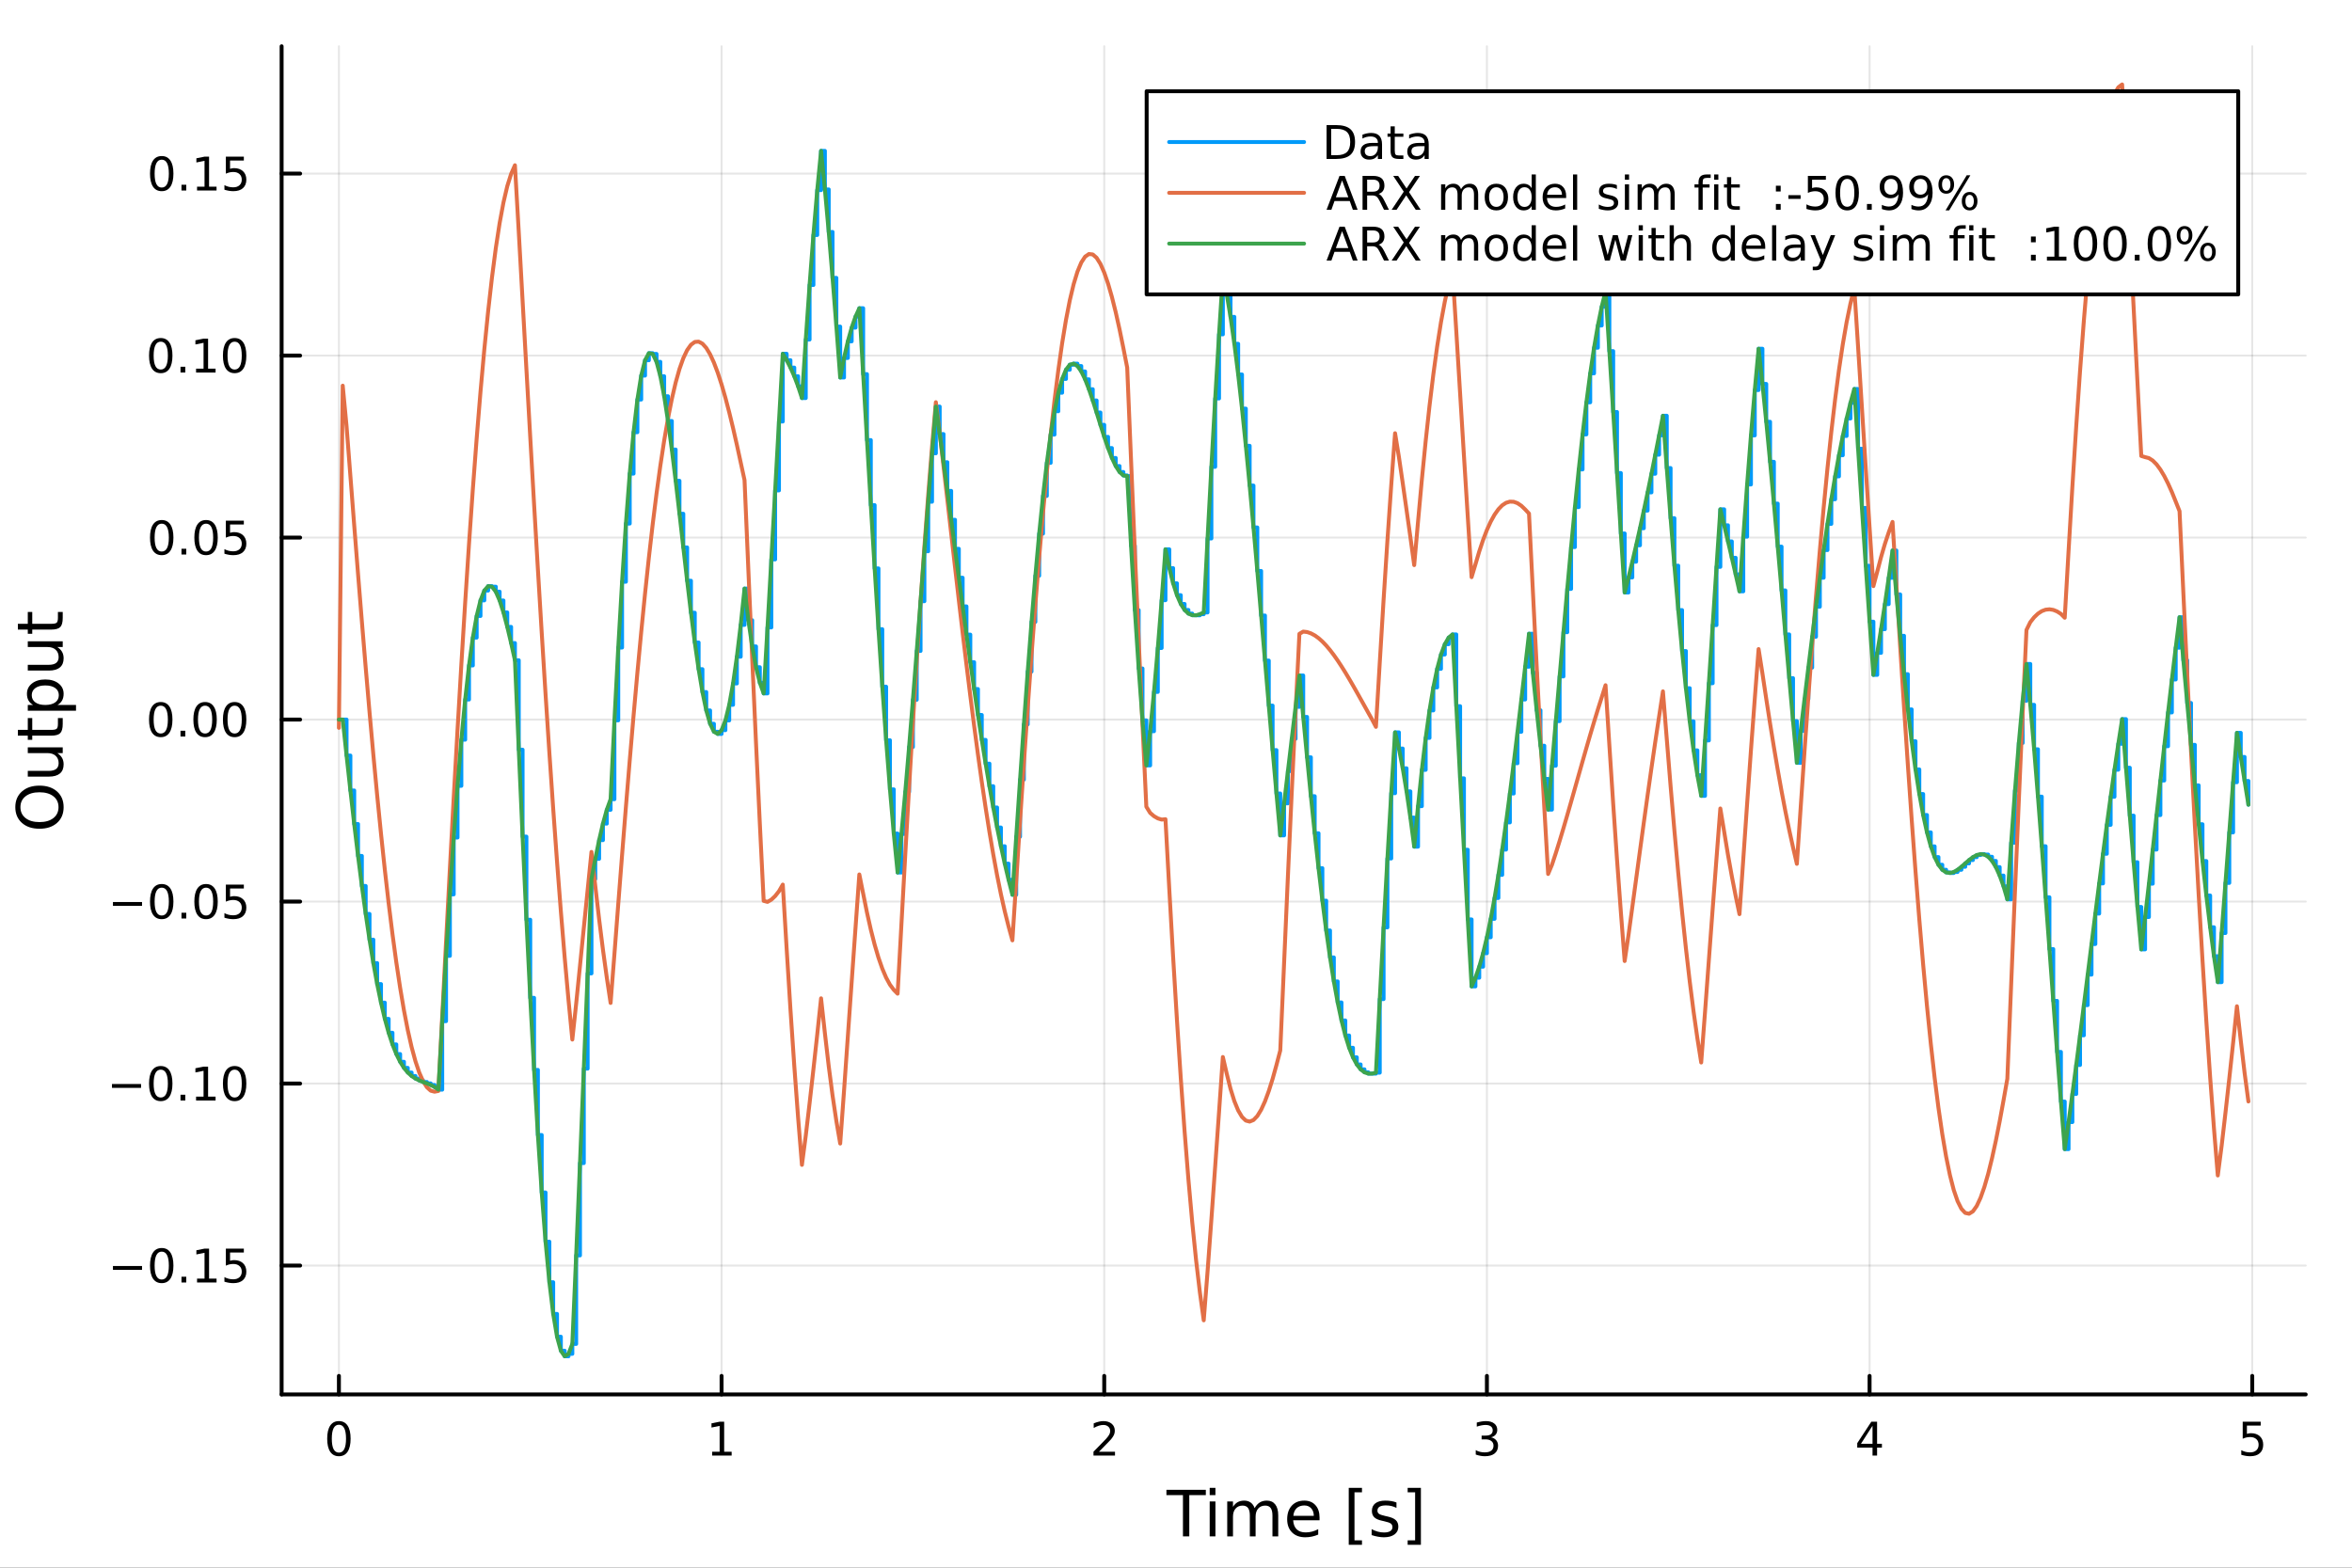 <?xml version="1.0" encoding="utf-8"?>
<svg xmlns="http://www.w3.org/2000/svg" xmlns:xlink="http://www.w3.org/1999/xlink" width="600" height="400" viewBox="0 0 2400 1600">
<rect x="0" y="0" width="2400" height="1600" fill="#333333" stroke="none"/>
<defs>
  <clipPath id="clip140">
    <rect x="0" y="0" width="2400" height="1600"/>
  </clipPath>
</defs>
<path clip-path="url(#clip140)" d="M0 1600 L2400 1600 L2400 0 L0 0  Z" fill="#ffffff" fill-rule="evenodd" fill-opacity="1"/>
<defs>
  <clipPath id="clip141">
    <rect x="480" y="0" width="1681" height="1600"/>
  </clipPath>
</defs>
<path clip-path="url(#clip140)" d="M287.366 1423.18 L2352.76 1423.18 L2352.76 47.244 L287.366 47.244  Z" fill="#ffffff" fill-rule="evenodd" fill-opacity="1"/>
<defs>
  <clipPath id="clip142">
    <rect x="287" y="47" width="2066" height="1377"/>
  </clipPath>
</defs>
<polyline clip-path="url(#clip142)" style="stroke:#000000; stroke-linecap:round; stroke-linejoin:round; stroke-width:2; stroke-opacity:0.1; fill:none" points="345.82,1423.18 345.82,47.244 "/>
<polyline clip-path="url(#clip142)" style="stroke:#000000; stroke-linecap:round; stroke-linejoin:round; stroke-width:2; stroke-opacity:0.1; fill:none" points="736.298,1423.18 736.298,47.244 "/>
<polyline clip-path="url(#clip142)" style="stroke:#000000; stroke-linecap:round; stroke-linejoin:round; stroke-width:2; stroke-opacity:0.1; fill:none" points="1126.77,1423.18 1126.77,47.244 "/>
<polyline clip-path="url(#clip142)" style="stroke:#000000; stroke-linecap:round; stroke-linejoin:round; stroke-width:2; stroke-opacity:0.1; fill:none" points="1517.25,1423.18 1517.25,47.244 "/>
<polyline clip-path="url(#clip142)" style="stroke:#000000; stroke-linecap:round; stroke-linejoin:round; stroke-width:2; stroke-opacity:0.1; fill:none" points="1907.73,1423.18 1907.73,47.244 "/>
<polyline clip-path="url(#clip142)" style="stroke:#000000; stroke-linecap:round; stroke-linejoin:round; stroke-width:2; stroke-opacity:0.1; fill:none" points="2298.21,1423.18 2298.21,47.244 "/>
<polyline clip-path="url(#clip142)" style="stroke:#000000; stroke-linecap:round; stroke-linejoin:round; stroke-width:2; stroke-opacity:0.1; fill:none" points="287.366,1291.65 2352.76,1291.65 "/>
<polyline clip-path="url(#clip142)" style="stroke:#000000; stroke-linecap:round; stroke-linejoin:round; stroke-width:2; stroke-opacity:0.1; fill:none" points="287.366,1105.9 2352.76,1105.9 "/>
<polyline clip-path="url(#clip142)" style="stroke:#000000; stroke-linecap:round; stroke-linejoin:round; stroke-width:2; stroke-opacity:0.1; fill:none" points="287.366,920.155 2352.76,920.155 "/>
<polyline clip-path="url(#clip142)" style="stroke:#000000; stroke-linecap:round; stroke-linejoin:round; stroke-width:2; stroke-opacity:0.1; fill:none" points="287.366,734.408 2352.76,734.408 "/>
<polyline clip-path="url(#clip142)" style="stroke:#000000; stroke-linecap:round; stroke-linejoin:round; stroke-width:2; stroke-opacity:0.1; fill:none" points="287.366,548.66 2352.76,548.66 "/>
<polyline clip-path="url(#clip142)" style="stroke:#000000; stroke-linecap:round; stroke-linejoin:round; stroke-width:2; stroke-opacity:0.1; fill:none" points="287.366,362.913 2352.76,362.913 "/>
<polyline clip-path="url(#clip142)" style="stroke:#000000; stroke-linecap:round; stroke-linejoin:round; stroke-width:2; stroke-opacity:0.1; fill:none" points="287.366,177.166 2352.76,177.166 "/>
<polyline clip-path="url(#clip140)" style="stroke:#000000; stroke-linecap:round; stroke-linejoin:round; stroke-width:4; stroke-opacity:1; fill:none" points="287.366,1423.18 2352.76,1423.18 "/>
<polyline clip-path="url(#clip140)" style="stroke:#000000; stroke-linecap:round; stroke-linejoin:round; stroke-width:4; stroke-opacity:1; fill:none" points="345.82,1423.18 345.82,1404.28 "/>
<polyline clip-path="url(#clip140)" style="stroke:#000000; stroke-linecap:round; stroke-linejoin:round; stroke-width:4; stroke-opacity:1; fill:none" points="736.298,1423.18 736.298,1404.28 "/>
<polyline clip-path="url(#clip140)" style="stroke:#000000; stroke-linecap:round; stroke-linejoin:round; stroke-width:4; stroke-opacity:1; fill:none" points="1126.77,1423.18 1126.77,1404.28 "/>
<polyline clip-path="url(#clip140)" style="stroke:#000000; stroke-linecap:round; stroke-linejoin:round; stroke-width:4; stroke-opacity:1; fill:none" points="1517.25,1423.18 1517.25,1404.28 "/>
<polyline clip-path="url(#clip140)" style="stroke:#000000; stroke-linecap:round; stroke-linejoin:round; stroke-width:4; stroke-opacity:1; fill:none" points="1907.73,1423.18 1907.73,1404.28 "/>
<polyline clip-path="url(#clip140)" style="stroke:#000000; stroke-linecap:round; stroke-linejoin:round; stroke-width:4; stroke-opacity:1; fill:none" points="2298.21,1423.18 2298.21,1404.28 "/>
<path clip-path="url(#clip140)" d="M345.82 1454.1 Q342.209 1454.1 340.381 1457.66 Q338.575 1461.2 338.575 1468.33 Q338.575 1475.44 340.381 1479.01 Q342.209 1482.55 345.82 1482.55 Q349.455 1482.55 351.26 1479.01 Q353.089 1475.44 353.089 1468.33 Q353.089 1461.2 351.26 1457.66 Q349.455 1454.1 345.82 1454.1 M345.82 1450.39 Q351.63 1450.39 354.686 1455 Q357.765 1459.58 357.765 1468.33 Q357.765 1477.06 354.686 1481.67 Q351.63 1486.25 345.82 1486.25 Q340.01 1486.25 336.931 1481.67 Q333.876 1477.06 333.876 1468.33 Q333.876 1459.58 336.931 1455 Q340.01 1450.39 345.82 1450.39 Z" fill="#000000" fill-rule="nonzero" fill-opacity="1" /><path clip-path="url(#clip140)" d="M726.68 1481.64 L734.318 1481.64 L734.318 1455.28 L726.008 1456.95 L726.008 1452.69 L734.272 1451.02 L738.948 1451.02 L738.948 1481.64 L746.587 1481.64 L746.587 1485.58 L726.68 1485.58 L726.68 1481.64 Z" fill="#000000" fill-rule="nonzero" fill-opacity="1" /><path clip-path="url(#clip140)" d="M1121.43 1481.64 L1137.75 1481.64 L1137.75 1485.58 L1115.8 1485.58 L1115.8 1481.64 Q1118.46 1478.89 1123.05 1474.26 Q1127.65 1469.61 1128.83 1468.27 Q1131.08 1465.74 1131.96 1464.01 Q1132.86 1462.25 1132.86 1460.56 Q1132.86 1457.8 1130.92 1456.07 Q1129 1454.33 1125.9 1454.33 Q1123.7 1454.33 1121.24 1455.09 Q1118.81 1455.86 1116.03 1457.41 L1116.03 1452.69 Q1118.86 1451.55 1121.31 1450.97 Q1123.77 1450.39 1125.8 1450.39 Q1131.17 1450.39 1134.37 1453.08 Q1137.56 1455.77 1137.56 1460.26 Q1137.56 1462.39 1136.75 1464.31 Q1135.96 1466.2 1133.86 1468.8 Q1133.28 1469.47 1130.18 1472.69 Q1127.08 1475.88 1121.43 1481.64 Z" fill="#000000" fill-rule="nonzero" fill-opacity="1" /><path clip-path="url(#clip140)" d="M1521.5 1466.95 Q1524.86 1467.66 1526.73 1469.93 Q1528.63 1472.2 1528.63 1475.53 Q1528.63 1480.65 1525.11 1483.45 Q1521.59 1486.25 1515.11 1486.25 Q1512.93 1486.25 1510.62 1485.81 Q1508.33 1485.39 1505.87 1484.54 L1505.87 1480.02 Q1507.82 1481.16 1510.13 1481.74 Q1512.45 1482.32 1514.97 1482.32 Q1519.37 1482.32 1521.66 1480.58 Q1523.98 1478.84 1523.98 1475.53 Q1523.98 1472.48 1521.82 1470.77 Q1519.69 1469.03 1515.87 1469.03 L1511.85 1469.03 L1511.85 1465.19 L1516.06 1465.19 Q1519.51 1465.19 1521.34 1463.82 Q1523.17 1462.43 1523.17 1459.84 Q1523.17 1457.18 1521.27 1455.77 Q1519.39 1454.33 1515.87 1454.33 Q1513.95 1454.33 1511.75 1454.75 Q1509.56 1455.16 1506.92 1456.04 L1506.92 1451.88 Q1509.58 1451.14 1511.89 1450.77 Q1514.23 1450.39 1516.29 1450.39 Q1521.62 1450.39 1524.72 1452.83 Q1527.82 1455.23 1527.82 1459.35 Q1527.82 1462.22 1526.18 1464.21 Q1524.53 1466.18 1521.5 1466.95 Z" fill="#000000" fill-rule="nonzero" fill-opacity="1" /><path clip-path="url(#clip140)" d="M1910.74 1455.09 L1898.93 1473.54 L1910.74 1473.54 L1910.74 1455.09 M1909.51 1451.02 L1915.39 1451.02 L1915.39 1473.54 L1920.32 1473.54 L1920.32 1477.43 L1915.39 1477.43 L1915.39 1485.58 L1910.74 1485.58 L1910.74 1477.43 L1895.14 1477.43 L1895.14 1472.92 L1909.51 1451.02 Z" fill="#000000" fill-rule="nonzero" fill-opacity="1" /><path clip-path="url(#clip140)" d="M2288.48 1451.02 L2306.84 1451.02 L2306.84 1454.96 L2292.77 1454.96 L2292.77 1463.43 Q2293.78 1463.08 2294.8 1462.92 Q2295.82 1462.73 2296.84 1462.73 Q2302.63 1462.73 2306.01 1465.9 Q2309.39 1469.08 2309.39 1474.49 Q2309.39 1480.07 2305.91 1483.17 Q2302.44 1486.25 2296.12 1486.25 Q2293.95 1486.25 2291.68 1485.88 Q2289.43 1485.51 2287.03 1484.77 L2287.03 1480.07 Q2289.11 1481.2 2291.33 1481.76 Q2293.55 1482.32 2296.03 1482.32 Q2300.03 1482.32 2302.37 1480.21 Q2304.71 1478.1 2304.71 1474.49 Q2304.71 1470.88 2302.37 1468.77 Q2300.03 1466.67 2296.03 1466.67 Q2294.16 1466.67 2292.28 1467.08 Q2290.43 1467.5 2288.48 1468.38 L2288.48 1451.02 Z" fill="#000000" fill-rule="nonzero" fill-opacity="1" /><path clip-path="url(#clip140)" d="M1190.23 1520.52 L1230.43 1520.52 L1230.43 1525.93 L1213.56 1525.93 L1213.56 1568.04 L1207.1 1568.04 L1207.1 1525.93 L1190.23 1525.93 L1190.23 1520.52 Z" fill="#000000" fill-rule="nonzero" fill-opacity="1" /><path clip-path="url(#clip140)" d="M1234.38 1532.4 L1240.23 1532.4 L1240.23 1568.04 L1234.38 1568.04 L1234.38 1532.4 M1234.38 1518.52 L1240.23 1518.52 L1240.23 1525.93 L1234.38 1525.93 L1234.38 1518.52 Z" fill="#000000" fill-rule="nonzero" fill-opacity="1" /><path clip-path="url(#clip140)" d="M1280.24 1539.24 Q1282.44 1535.29 1285.5 1533.41 Q1288.55 1531.54 1292.69 1531.54 Q1298.26 1531.54 1301.28 1535.45 Q1304.31 1539.33 1304.31 1546.53 L1304.31 1568.04 L1298.42 1568.04 L1298.42 1546.72 Q1298.42 1541.59 1296.6 1539.11 Q1294.79 1536.63 1291.07 1536.63 Q1286.51 1536.63 1283.87 1539.65 Q1281.23 1542.68 1281.23 1547.9 L1281.23 1568.04 L1275.34 1568.04 L1275.34 1546.72 Q1275.34 1541.56 1273.53 1539.11 Q1271.71 1536.63 1267.93 1536.63 Q1263.44 1536.63 1260.8 1539.68 Q1258.15 1542.71 1258.15 1547.9 L1258.15 1568.04 L1252.27 1568.04 L1252.27 1532.4 L1258.15 1532.4 L1258.15 1537.93 Q1260.16 1534.66 1262.96 1533.1 Q1265.76 1531.54 1269.61 1531.54 Q1273.5 1531.54 1276.2 1533.51 Q1278.94 1535.48 1280.24 1539.24 Z" fill="#000000" fill-rule="nonzero" fill-opacity="1" /><path clip-path="url(#clip140)" d="M1346.48 1548.76 L1346.48 1551.62 L1319.55 1551.62 Q1319.93 1557.67 1323.18 1560.85 Q1326.46 1564 1332.28 1564 Q1335.66 1564 1338.81 1563.17 Q1341.99 1562.35 1345.11 1560.69 L1345.11 1566.23 Q1341.96 1567.57 1338.65 1568.27 Q1335.34 1568.97 1331.93 1568.97 Q1323.4 1568.97 1318.41 1564 Q1313.44 1559.04 1313.44 1550.57 Q1313.44 1541.82 1318.15 1536.69 Q1322.89 1531.54 1330.91 1531.54 Q1338.11 1531.54 1342.28 1536.18 Q1346.48 1540.8 1346.48 1548.76 M1340.62 1547.04 Q1340.56 1542.23 1337.92 1539.37 Q1335.31 1536.5 1330.98 1536.5 Q1326.08 1536.5 1323.12 1539.27 Q1320.19 1542.04 1319.74 1547.07 L1340.62 1547.04 Z" fill="#000000" fill-rule="nonzero" fill-opacity="1" /><path clip-path="url(#clip140)" d="M1376.27 1518.52 L1389.77 1518.52 L1389.77 1523.07 L1382.13 1523.07 L1382.13 1572.09 L1389.77 1572.09 L1389.77 1576.64 L1376.27 1576.64 L1376.27 1518.52 Z" fill="#000000" fill-rule="nonzero" fill-opacity="1" /><path clip-path="url(#clip140)" d="M1424.97 1533.45 L1424.97 1538.98 Q1422.49 1537.71 1419.81 1537.07 Q1417.14 1536.44 1414.27 1536.44 Q1409.91 1536.44 1407.72 1537.77 Q1405.55 1539.11 1405.55 1541.79 Q1405.55 1543.82 1407.11 1545 Q1408.67 1546.15 1413.38 1547.2 L1415.39 1547.64 Q1421.63 1548.98 1424.24 1551.43 Q1426.88 1553.85 1426.88 1558.21 Q1426.88 1563.17 1422.93 1566.07 Q1419.02 1568.97 1412.14 1568.97 Q1409.28 1568.97 1406.16 1568.39 Q1403.07 1567.85 1399.63 1566.74 L1399.63 1560.69 Q1402.88 1562.38 1406.03 1563.24 Q1409.18 1564.07 1412.27 1564.07 Q1416.41 1564.07 1418.63 1562.66 Q1420.86 1561.23 1420.86 1558.65 Q1420.86 1556.27 1419.24 1554.99 Q1417.65 1553.72 1412.2 1552.54 L1410.17 1552.07 Q1404.72 1550.92 1402.31 1548.56 Q1399.89 1546.18 1399.89 1542.04 Q1399.89 1537.01 1403.45 1534.27 Q1407.02 1531.54 1413.57 1531.54 Q1416.82 1531.54 1419.68 1532.01 Q1422.55 1532.49 1424.97 1533.45 Z" fill="#000000" fill-rule="nonzero" fill-opacity="1" /><path clip-path="url(#clip140)" d="M1449.89 1518.52 L1449.89 1576.64 L1436.39 1576.64 L1436.39 1572.09 L1444 1572.09 L1444 1523.07 L1436.39 1523.07 L1436.39 1518.52 L1449.89 1518.52 Z" fill="#000000" fill-rule="nonzero" fill-opacity="1" /><polyline clip-path="url(#clip140)" style="stroke:#000000; stroke-linecap:round; stroke-linejoin:round; stroke-width:4; stroke-opacity:1; fill:none" points="287.366,1423.18 287.366,47.244 "/>
<polyline clip-path="url(#clip140)" style="stroke:#000000; stroke-linecap:round; stroke-linejoin:round; stroke-width:4; stroke-opacity:1; fill:none" points="287.366,1291.65 306.264,1291.65 "/>
<polyline clip-path="url(#clip140)" style="stroke:#000000; stroke-linecap:round; stroke-linejoin:round; stroke-width:4; stroke-opacity:1; fill:none" points="287.366,1105.9 306.264,1105.9 "/>
<polyline clip-path="url(#clip140)" style="stroke:#000000; stroke-linecap:round; stroke-linejoin:round; stroke-width:4; stroke-opacity:1; fill:none" points="287.366,920.155 306.264,920.155 "/>
<polyline clip-path="url(#clip140)" style="stroke:#000000; stroke-linecap:round; stroke-linejoin:round; stroke-width:4; stroke-opacity:1; fill:none" points="287.366,734.408 306.264,734.408 "/>
<polyline clip-path="url(#clip140)" style="stroke:#000000; stroke-linecap:round; stroke-linejoin:round; stroke-width:4; stroke-opacity:1; fill:none" points="287.366,548.66 306.264,548.66 "/>
<polyline clip-path="url(#clip140)" style="stroke:#000000; stroke-linecap:round; stroke-linejoin:round; stroke-width:4; stroke-opacity:1; fill:none" points="287.366,362.913 306.264,362.913 "/>
<polyline clip-path="url(#clip140)" style="stroke:#000000; stroke-linecap:round; stroke-linejoin:round; stroke-width:4; stroke-opacity:1; fill:none" points="287.366,177.166 306.264,177.166 "/>
<path clip-path="url(#clip140)" d="M115.256 1292.1 L144.931 1292.1 L144.931 1296.04 L115.256 1296.04 L115.256 1292.1 Z" fill="#000000" fill-rule="nonzero" fill-opacity="1" /><path clip-path="url(#clip140)" d="M165.024 1277.45 Q161.413 1277.45 159.584 1281.01 Q157.778 1284.56 157.778 1291.68 Q157.778 1298.79 159.584 1302.36 Q161.413 1305.9 165.024 1305.9 Q168.658 1305.9 170.464 1302.36 Q172.292 1298.79 172.292 1291.68 Q172.292 1284.56 170.464 1281.01 Q168.658 1277.45 165.024 1277.45 M165.024 1273.74 Q170.834 1273.74 173.889 1278.35 Q176.968 1282.93 176.968 1291.68 Q176.968 1300.41 173.889 1305.02 Q170.834 1309.6 165.024 1309.6 Q159.214 1309.6 156.135 1305.02 Q153.079 1300.41 153.079 1291.68 Q153.079 1282.93 156.135 1278.35 Q159.214 1273.74 165.024 1273.74 Z" fill="#000000" fill-rule="nonzero" fill-opacity="1" /><path clip-path="url(#clip140)" d="M185.186 1303.05 L190.07 1303.05 L190.07 1308.93 L185.186 1308.93 L185.186 1303.05 Z" fill="#000000" fill-rule="nonzero" fill-opacity="1" /><path clip-path="url(#clip140)" d="M201.065 1304.99 L208.704 1304.99 L208.704 1278.63 L200.394 1280.3 L200.394 1276.04 L208.658 1274.37 L213.334 1274.37 L213.334 1304.99 L220.973 1304.99 L220.973 1308.93 L201.065 1308.93 L201.065 1304.99 Z" fill="#000000" fill-rule="nonzero" fill-opacity="1" /><path clip-path="url(#clip140)" d="M230.463 1274.37 L248.82 1274.37 L248.82 1278.31 L234.746 1278.31 L234.746 1286.78 Q235.764 1286.43 236.783 1286.27 Q237.801 1286.08 238.82 1286.08 Q244.607 1286.08 247.986 1289.25 Q251.366 1292.43 251.366 1297.84 Q251.366 1303.42 247.894 1306.52 Q244.421 1309.6 238.102 1309.6 Q235.926 1309.6 233.658 1309.23 Q231.412 1308.86 229.005 1308.12 L229.005 1303.42 Q231.088 1304.55 233.31 1305.11 Q235.533 1305.67 238.009 1305.67 Q242.014 1305.67 244.352 1303.56 Q246.69 1301.45 246.69 1297.84 Q246.69 1294.23 244.352 1292.12 Q242.014 1290.02 238.009 1290.02 Q236.135 1290.02 234.26 1290.43 Q232.408 1290.85 230.463 1291.73 L230.463 1274.37 Z" fill="#000000" fill-rule="nonzero" fill-opacity="1" /><path clip-path="url(#clip140)" d="M114.26 1106.35 L143.936 1106.35 L143.936 1110.29 L114.26 1110.29 L114.26 1106.35 Z" fill="#000000" fill-rule="nonzero" fill-opacity="1" /><path clip-path="url(#clip140)" d="M164.028 1091.7 Q160.417 1091.7 158.589 1095.27 Q156.783 1098.81 156.783 1105.94 Q156.783 1113.04 158.589 1116.61 Q160.417 1120.15 164.028 1120.15 Q167.663 1120.15 169.468 1116.61 Q171.297 1113.04 171.297 1105.94 Q171.297 1098.81 169.468 1095.27 Q167.663 1091.7 164.028 1091.7 M164.028 1088 Q169.839 1088 172.894 1092.6 Q175.973 1097.19 175.973 1105.94 Q175.973 1114.66 172.894 1119.27 Q169.839 1123.85 164.028 1123.85 Q158.218 1123.85 155.14 1119.27 Q152.084 1114.66 152.084 1105.94 Q152.084 1097.19 155.14 1092.6 Q158.218 1088 164.028 1088 Z" fill="#000000" fill-rule="nonzero" fill-opacity="1" /><path clip-path="url(#clip140)" d="M184.19 1117.3 L189.075 1117.3 L189.075 1123.18 L184.19 1123.18 L184.19 1117.3 Z" fill="#000000" fill-rule="nonzero" fill-opacity="1" /><path clip-path="url(#clip140)" d="M200.07 1119.25 L207.709 1119.25 L207.709 1092.88 L199.399 1094.55 L199.399 1090.29 L207.662 1088.62 L212.338 1088.62 L212.338 1119.25 L219.977 1119.25 L219.977 1123.18 L200.07 1123.18 L200.07 1119.25 Z" fill="#000000" fill-rule="nonzero" fill-opacity="1" /><path clip-path="url(#clip140)" d="M239.422 1091.7 Q235.81 1091.7 233.982 1095.27 Q232.176 1098.81 232.176 1105.94 Q232.176 1113.04 233.982 1116.61 Q235.81 1120.15 239.422 1120.15 Q243.056 1120.15 244.861 1116.61 Q246.69 1113.04 246.69 1105.94 Q246.69 1098.81 244.861 1095.27 Q243.056 1091.7 239.422 1091.7 M239.422 1088 Q245.232 1088 248.287 1092.6 Q251.366 1097.19 251.366 1105.94 Q251.366 1114.66 248.287 1119.27 Q245.232 1123.85 239.422 1123.85 Q233.611 1123.85 230.533 1119.27 Q227.477 1114.66 227.477 1105.94 Q227.477 1097.19 230.533 1092.6 Q233.611 1088 239.422 1088 Z" fill="#000000" fill-rule="nonzero" fill-opacity="1" /><path clip-path="url(#clip140)" d="M115.256 920.606 L144.931 920.606 L144.931 924.542 L115.256 924.542 L115.256 920.606 Z" fill="#000000" fill-rule="nonzero" fill-opacity="1" /><path clip-path="url(#clip140)" d="M165.024 905.954 Q161.413 905.954 159.584 909.519 Q157.778 913.06 157.778 920.19 Q157.778 927.296 159.584 930.861 Q161.413 934.403 165.024 934.403 Q168.658 934.403 170.464 930.861 Q172.292 927.296 172.292 920.19 Q172.292 913.06 170.464 909.519 Q168.658 905.954 165.024 905.954 M165.024 902.25 Q170.834 902.25 173.889 906.857 Q176.968 911.44 176.968 920.19 Q176.968 928.917 173.889 933.523 Q170.834 938.106 165.024 938.106 Q159.214 938.106 156.135 933.523 Q153.079 928.917 153.079 920.19 Q153.079 911.44 156.135 906.857 Q159.214 902.25 165.024 902.25 Z" fill="#000000" fill-rule="nonzero" fill-opacity="1" /><path clip-path="url(#clip140)" d="M185.186 931.556 L190.07 931.556 L190.07 937.435 L185.186 937.435 L185.186 931.556 Z" fill="#000000" fill-rule="nonzero" fill-opacity="1" /><path clip-path="url(#clip140)" d="M210.255 905.954 Q206.644 905.954 204.815 909.519 Q203.01 913.06 203.01 920.19 Q203.01 927.296 204.815 930.861 Q206.644 934.403 210.255 934.403 Q213.889 934.403 215.695 930.861 Q217.523 927.296 217.523 920.19 Q217.523 913.06 215.695 909.519 Q213.889 905.954 210.255 905.954 M210.255 902.25 Q216.065 902.25 219.121 906.857 Q222.199 911.44 222.199 920.19 Q222.199 928.917 219.121 933.523 Q216.065 938.106 210.255 938.106 Q204.445 938.106 201.366 933.523 Q198.311 928.917 198.311 920.19 Q198.311 911.44 201.366 906.857 Q204.445 902.25 210.255 902.25 Z" fill="#000000" fill-rule="nonzero" fill-opacity="1" /><path clip-path="url(#clip140)" d="M230.463 902.875 L248.82 902.875 L248.82 906.81 L234.746 906.81 L234.746 915.282 Q235.764 914.935 236.783 914.773 Q237.801 914.588 238.82 914.588 Q244.607 914.588 247.986 917.759 Q251.366 920.931 251.366 926.347 Q251.366 931.926 247.894 935.028 Q244.421 938.106 238.102 938.106 Q235.926 938.106 233.658 937.736 Q231.412 937.366 229.005 936.625 L229.005 931.926 Q231.088 933.06 233.31 933.616 Q235.533 934.171 238.009 934.171 Q242.014 934.171 244.352 932.065 Q246.69 929.958 246.69 926.347 Q246.69 922.736 244.352 920.63 Q242.014 918.523 238.009 918.523 Q236.135 918.523 234.26 918.94 Q232.408 919.357 230.463 920.236 L230.463 902.875 Z" fill="#000000" fill-rule="nonzero" fill-opacity="1" /><path clip-path="url(#clip140)" d="M164.028 720.206 Q160.417 720.206 158.589 723.771 Q156.783 727.313 156.783 734.442 Q156.783 741.549 158.589 745.114 Q160.417 748.655 164.028 748.655 Q167.663 748.655 169.468 745.114 Q171.297 741.549 171.297 734.442 Q171.297 727.313 169.468 723.771 Q167.663 720.206 164.028 720.206 M164.028 716.503 Q169.839 716.503 172.894 721.109 Q175.973 725.692 175.973 734.442 Q175.973 743.169 172.894 747.776 Q169.839 752.359 164.028 752.359 Q158.218 752.359 155.14 747.776 Q152.084 743.169 152.084 734.442 Q152.084 725.692 155.14 721.109 Q158.218 716.503 164.028 716.503 Z" fill="#000000" fill-rule="nonzero" fill-opacity="1" /><path clip-path="url(#clip140)" d="M184.19 745.808 L189.075 745.808 L189.075 751.688 L184.19 751.688 L184.19 745.808 Z" fill="#000000" fill-rule="nonzero" fill-opacity="1" /><path clip-path="url(#clip140)" d="M209.26 720.206 Q205.649 720.206 203.82 723.771 Q202.014 727.313 202.014 734.442 Q202.014 741.549 203.82 745.114 Q205.649 748.655 209.26 748.655 Q212.894 748.655 214.699 745.114 Q216.528 741.549 216.528 734.442 Q216.528 727.313 214.699 723.771 Q212.894 720.206 209.26 720.206 M209.26 716.503 Q215.07 716.503 218.125 721.109 Q221.204 725.692 221.204 734.442 Q221.204 743.169 218.125 747.776 Q215.07 752.359 209.26 752.359 Q203.449 752.359 200.371 747.776 Q197.315 743.169 197.315 734.442 Q197.315 725.692 200.371 721.109 Q203.449 716.503 209.26 716.503 Z" fill="#000000" fill-rule="nonzero" fill-opacity="1" /><path clip-path="url(#clip140)" d="M239.422 720.206 Q235.81 720.206 233.982 723.771 Q232.176 727.313 232.176 734.442 Q232.176 741.549 233.982 745.114 Q235.81 748.655 239.422 748.655 Q243.056 748.655 244.861 745.114 Q246.69 741.549 246.69 734.442 Q246.69 727.313 244.861 723.771 Q243.056 720.206 239.422 720.206 M239.422 716.503 Q245.232 716.503 248.287 721.109 Q251.366 725.692 251.366 734.442 Q251.366 743.169 248.287 747.776 Q245.232 752.359 239.422 752.359 Q233.611 752.359 230.533 747.776 Q227.477 743.169 227.477 734.442 Q227.477 725.692 230.533 721.109 Q233.611 716.503 239.422 716.503 Z" fill="#000000" fill-rule="nonzero" fill-opacity="1" /><path clip-path="url(#clip140)" d="M165.024 534.459 Q161.413 534.459 159.584 538.024 Q157.778 541.565 157.778 548.695 Q157.778 555.802 159.584 559.366 Q161.413 562.908 165.024 562.908 Q168.658 562.908 170.464 559.366 Q172.292 555.802 172.292 548.695 Q172.292 541.565 170.464 538.024 Q168.658 534.459 165.024 534.459 M165.024 530.755 Q170.834 530.755 173.889 535.362 Q176.968 539.945 176.968 548.695 Q176.968 557.422 173.889 562.028 Q170.834 566.612 165.024 566.612 Q159.214 566.612 156.135 562.028 Q153.079 557.422 153.079 548.695 Q153.079 539.945 156.135 535.362 Q159.214 530.755 165.024 530.755 Z" fill="#000000" fill-rule="nonzero" fill-opacity="1" /><path clip-path="url(#clip140)" d="M185.186 560.061 L190.07 560.061 L190.07 565.94 L185.186 565.94 L185.186 560.061 Z" fill="#000000" fill-rule="nonzero" fill-opacity="1" /><path clip-path="url(#clip140)" d="M210.255 534.459 Q206.644 534.459 204.815 538.024 Q203.01 541.565 203.01 548.695 Q203.01 555.802 204.815 559.366 Q206.644 562.908 210.255 562.908 Q213.889 562.908 215.695 559.366 Q217.523 555.802 217.523 548.695 Q217.523 541.565 215.695 538.024 Q213.889 534.459 210.255 534.459 M210.255 530.755 Q216.065 530.755 219.121 535.362 Q222.199 539.945 222.199 548.695 Q222.199 557.422 219.121 562.028 Q216.065 566.612 210.255 566.612 Q204.445 566.612 201.366 562.028 Q198.311 557.422 198.311 548.695 Q198.311 539.945 201.366 535.362 Q204.445 530.755 210.255 530.755 Z" fill="#000000" fill-rule="nonzero" fill-opacity="1" /><path clip-path="url(#clip140)" d="M230.463 531.38 L248.82 531.38 L248.82 535.316 L234.746 535.316 L234.746 543.788 Q235.764 543.44 236.783 543.278 Q237.801 543.093 238.82 543.093 Q244.607 543.093 247.986 546.265 Q251.366 549.436 251.366 554.852 Q251.366 560.431 247.894 563.533 Q244.421 566.612 238.102 566.612 Q235.926 566.612 233.658 566.241 Q231.412 565.871 229.005 565.13 L229.005 560.431 Q231.088 561.565 233.31 562.121 Q235.533 562.676 238.009 562.676 Q242.014 562.676 244.352 560.57 Q246.69 558.464 246.69 554.852 Q246.69 551.241 244.352 549.135 Q242.014 547.028 238.009 547.028 Q236.135 547.028 234.26 547.445 Q232.408 547.862 230.463 548.741 L230.463 531.38 Z" fill="#000000" fill-rule="nonzero" fill-opacity="1" /><path clip-path="url(#clip140)" d="M164.028 348.712 Q160.417 348.712 158.589 352.276 Q156.783 355.818 156.783 362.948 Q156.783 370.054 158.589 373.619 Q160.417 377.161 164.028 377.161 Q167.663 377.161 169.468 373.619 Q171.297 370.054 171.297 362.948 Q171.297 355.818 169.468 352.276 Q167.663 348.712 164.028 348.712 M164.028 345.008 Q169.839 345.008 172.894 349.614 Q175.973 354.198 175.973 362.948 Q175.973 371.674 172.894 376.281 Q169.839 380.864 164.028 380.864 Q158.218 380.864 155.14 376.281 Q152.084 371.674 152.084 362.948 Q152.084 354.198 155.14 349.614 Q158.218 345.008 164.028 345.008 Z" fill="#000000" fill-rule="nonzero" fill-opacity="1" /><path clip-path="url(#clip140)" d="M184.19 374.313 L189.075 374.313 L189.075 380.193 L184.19 380.193 L184.19 374.313 Z" fill="#000000" fill-rule="nonzero" fill-opacity="1" /><path clip-path="url(#clip140)" d="M200.07 376.258 L207.709 376.258 L207.709 349.892 L199.399 351.559 L199.399 347.3 L207.662 345.633 L212.338 345.633 L212.338 376.258 L219.977 376.258 L219.977 380.193 L200.07 380.193 L200.07 376.258 Z" fill="#000000" fill-rule="nonzero" fill-opacity="1" /><path clip-path="url(#clip140)" d="M239.422 348.712 Q235.81 348.712 233.982 352.276 Q232.176 355.818 232.176 362.948 Q232.176 370.054 233.982 373.619 Q235.81 377.161 239.422 377.161 Q243.056 377.161 244.861 373.619 Q246.69 370.054 246.69 362.948 Q246.69 355.818 244.861 352.276 Q243.056 348.712 239.422 348.712 M239.422 345.008 Q245.232 345.008 248.287 349.614 Q251.366 354.198 251.366 362.948 Q251.366 371.674 248.287 376.281 Q245.232 380.864 239.422 380.864 Q233.611 380.864 230.533 376.281 Q227.477 371.674 227.477 362.948 Q227.477 354.198 230.533 349.614 Q233.611 345.008 239.422 345.008 Z" fill="#000000" fill-rule="nonzero" fill-opacity="1" /><path clip-path="url(#clip140)" d="M165.024 162.964 Q161.413 162.964 159.584 166.529 Q157.778 170.071 157.778 177.2 Q157.778 184.307 159.584 187.872 Q161.413 191.413 165.024 191.413 Q168.658 191.413 170.464 187.872 Q172.292 184.307 172.292 177.2 Q172.292 170.071 170.464 166.529 Q168.658 162.964 165.024 162.964 M165.024 159.261 Q170.834 159.261 173.889 163.867 Q176.968 168.45 176.968 177.2 Q176.968 185.927 173.889 190.534 Q170.834 195.117 165.024 195.117 Q159.214 195.117 156.135 190.534 Q153.079 185.927 153.079 177.2 Q153.079 168.45 156.135 163.867 Q159.214 159.261 165.024 159.261 Z" fill="#000000" fill-rule="nonzero" fill-opacity="1" /><path clip-path="url(#clip140)" d="M185.186 188.566 L190.07 188.566 L190.07 194.446 L185.186 194.446 L185.186 188.566 Z" fill="#000000" fill-rule="nonzero" fill-opacity="1" /><path clip-path="url(#clip140)" d="M201.065 190.51 L208.704 190.51 L208.704 164.145 L200.394 165.811 L200.394 161.552 L208.658 159.886 L213.334 159.886 L213.334 190.51 L220.973 190.51 L220.973 194.446 L201.065 194.446 L201.065 190.51 Z" fill="#000000" fill-rule="nonzero" fill-opacity="1" /><path clip-path="url(#clip140)" d="M230.463 159.886 L248.82 159.886 L248.82 163.821 L234.746 163.821 L234.746 172.293 Q235.764 171.946 236.783 171.784 Q237.801 171.598 238.82 171.598 Q244.607 171.598 247.986 174.77 Q251.366 177.941 251.366 183.358 Q251.366 188.936 247.894 192.038 Q244.421 195.117 238.102 195.117 Q235.926 195.117 233.658 194.746 Q231.412 194.376 229.005 193.635 L229.005 188.936 Q231.088 190.071 233.31 190.626 Q235.533 191.182 238.009 191.182 Q242.014 191.182 244.352 189.075 Q246.69 186.969 246.69 183.358 Q246.69 179.747 244.352 177.64 Q242.014 175.534 238.009 175.534 Q236.135 175.534 234.26 175.95 Q232.408 176.367 230.463 177.247 L230.463 159.886 Z" fill="#000000" fill-rule="nonzero" fill-opacity="1" /><path clip-path="url(#clip140)" d="M20.845 823.791 Q20.845 830.793 26.064 834.931 Q31.284 839.037 40.292 839.037 Q49.267 839.037 54.487 834.931 Q59.707 830.793 59.707 823.791 Q59.707 816.788 54.487 812.714 Q49.267 808.609 40.292 808.609 Q31.284 808.609 26.064 812.714 Q20.845 816.788 20.845 823.791 M15.625 823.791 Q15.625 813.797 22.341 807.813 Q29.025 801.829 40.292 801.829 Q51.527 801.829 58.243 807.813 Q64.927 813.797 64.927 823.791 Q64.927 833.817 58.243 839.832 Q51.559 845.816 40.292 845.816 Q29.025 845.816 22.341 839.832 Q15.625 833.817 15.625 823.791 Z" fill="#000000" fill-rule="nonzero" fill-opacity="1" /><path clip-path="url(#clip140)" d="M49.936 792.631 L28.356 792.631 L28.356 786.774 L49.713 786.774 Q54.774 786.774 57.32 784.801 Q59.835 782.827 59.835 778.881 Q59.835 774.138 56.811 771.401 Q53.787 768.632 48.567 768.632 L28.356 768.632 L28.356 762.775 L64.004 762.775 L64.004 768.632 L58.53 768.632 Q61.776 770.764 63.368 773.597 Q64.927 776.398 64.927 780.122 Q64.927 786.265 61.108 789.448 Q57.288 792.631 49.936 792.631 M27.497 777.894 L27.497 777.894 Z" fill="#000000" fill-rule="nonzero" fill-opacity="1" /><path clip-path="url(#clip140)" d="M18.235 744.92 L28.356 744.92 L28.356 732.857 L32.908 732.857 L32.908 744.92 L52.259 744.92 Q56.62 744.92 57.861 743.742 Q59.103 742.533 59.103 738.872 L59.103 732.857 L64.004 732.857 L64.004 738.872 Q64.004 745.652 61.49 748.23 Q58.943 750.808 52.259 750.808 L32.908 750.808 L32.908 755.105 L28.356 755.105 L28.356 750.808 L18.235 750.808 L18.235 744.92 Z" fill="#000000" fill-rule="nonzero" fill-opacity="1" /><path clip-path="url(#clip140)" d="M58.657 719.489 L77.563 719.489 L77.563 725.377 L28.356 725.377 L28.356 719.489 L33.767 719.489 Q30.584 717.643 29.056 714.842 Q27.497 712.009 27.497 708.094 Q27.497 701.601 32.653 697.559 Q37.809 693.485 46.212 693.485 Q54.615 693.485 59.771 697.559 Q64.927 701.601 64.927 708.094 Q64.927 712.009 63.399 714.842 Q61.84 717.643 58.657 719.489 M46.212 699.564 Q39.751 699.564 36.09 702.238 Q32.398 704.879 32.398 709.526 Q32.398 714.173 36.09 716.847 Q39.751 719.489 46.212 719.489 Q52.673 719.489 56.365 716.847 Q60.026 714.173 60.026 709.526 Q60.026 704.879 56.365 702.238 Q52.673 699.564 46.212 699.564 Z" fill="#000000" fill-rule="nonzero" fill-opacity="1" /><path clip-path="url(#clip140)" d="M49.936 684.382 L28.356 684.382 L28.356 678.525 L49.713 678.525 Q54.774 678.525 57.32 676.552 Q59.835 674.579 59.835 670.632 Q59.835 665.889 56.811 663.152 Q53.787 660.383 48.567 660.383 L28.356 660.383 L28.356 654.527 L64.004 654.527 L64.004 660.383 L58.53 660.383 Q61.776 662.516 63.368 665.348 Q64.927 668.149 64.927 671.873 Q64.927 678.016 61.108 681.199 Q57.288 684.382 49.936 684.382 M27.497 669.645 L27.497 669.645 Z" fill="#000000" fill-rule="nonzero" fill-opacity="1" /><path clip-path="url(#clip140)" d="M18.235 636.671 L28.356 636.671 L28.356 624.608 L32.908 624.608 L32.908 636.671 L52.259 636.671 Q56.62 636.671 57.861 635.493 Q59.103 634.284 59.103 630.623 L59.103 624.608 L64.004 624.608 L64.004 630.623 Q64.004 637.403 61.49 639.981 Q58.943 642.559 52.259 642.559 L32.908 642.559 L32.908 646.856 L28.356 646.856 L28.356 642.559 L18.235 642.559 L18.235 636.671 Z" fill="#000000" fill-rule="nonzero" fill-opacity="1" /><polyline clip-path="url(#clip142)" style="stroke:#009af9; stroke-linecap:round; stroke-linejoin:round; stroke-width:4; stroke-opacity:1; fill:none" points="345.82,734.408 349.725,734.408 353.63,734.408 353.63,771.128 357.535,771.128 357.535,806.766 361.439,806.766 361.439,841.01 365.344,841.01 365.344,873.581 369.249,873.581 369.249,904.235 373.154,904.235 373.154,932.772 377.059,932.772 377.059,959.037 380.963,959.037 380.963,982.919 384.868,982.919 384.868,1004.35 388.773,1004.35 388.773,1023.32 392.678,1023.32 392.678,1039.86 396.582,1039.86 396.582,1054.03 400.487,1054.03 400.487,1065.95 404.392,1065.95 404.392,1075.77 408.297,1075.77 408.297,1083.68 412.201,1083.68 412.201,1089.89 416.106,1089.89 416.106,1094.64 420.011,1094.64 420.011,1098.18 423.916,1098.18 423.916,1100.79 427.821,1100.79 427.821,1102.74 431.725,1102.74 431.725,1104.31 435.63,1104.31 435.63,1105.77 439.535,1105.77 439.535,1107.39 443.44,1107.39 443.44,1109.43 447.344,1109.43 447.344,1112.11 451.249,1112.11 451.249,1042.21 455.154,1042.21 455.154,975.523 459.059,975.523 459.059,912.82 462.963,912.82 462.963,854.79 466.868,854.79 466.868,802.011 470.773,802.011 470.773,754.942 474.678,754.942 474.678,713.923 478.583,713.923 478.583,679.168 482.487,679.168 482.487,650.765 486.392,650.765 486.392,628.681 490.297,628.681 490.297,612.76 494.202,612.76 494.202,602.736 498.106,602.736 498.106,598.239 502.011,598.239 502.011,598.803 505.916,598.803 505.916,603.883 509.821,603.883 509.821,612.862 513.726,612.862 513.726,625.07 517.63,625.07 517.63,639.797 521.535,639.797 521.535,656.309 525.44,656.309 525.44,673.861 529.345,673.861 529.345,765.153 533.249,765.153 533.249,853.862 537.154,853.862 537.154,938.676 541.059,938.676 541.059,1018.39 544.964,1018.39 544.964,1091.95 548.868,1091.95 548.868,1158.42 552.773,1158.42 552.773,1217.06 556.678,1217.06 556.678,1267.27 560.583,1267.27 560.583,1308.66 564.488,1308.66 564.488,1341 568.392,1341 568.392,1364.26 572.297,1364.26 572.297,1378.57 576.202,1378.57 576.202,1384.24 580.107,1384.24 580.107,1381.73 584.011,1381.73 584.011,1371.64 587.916,1371.64 587.916,1281.28 591.821,1281.28 591.821,1187.09 595.726,1187.09 595.726,1090.63 599.631,1090.63 599.631,993.459 603.535,993.459 603.535,897.12 607.44,897.12 607.44,876.524 611.345,876.524 611.345,857.462 615.25,857.462 615.25,840.588 619.154,840.588 619.154,826.493 623.059,826.493 623.059,815.693 626.964,815.693 626.964,735.18 630.869,735.18 630.869,660.898 634.773,660.898 634.773,593.724 638.678,593.724 638.678,534.371 642.583,534.371 642.583,483.381 646.488,483.381 646.488,441.119 650.393,441.119 650.393,407.773 654.297,407.773 654.297,383.352 658.202,383.352 658.202,367.695 662.107,367.695 662.107,360.476 666.012,360.476 666.012,361.216 669.916,361.216 669.916,369.298 673.821,369.298 673.821,383.982 677.726,383.982 677.726,404.424 681.631,404.424 681.631,429.696 685.535,429.696 685.535,458.804 689.44,458.804 689.44,490.713 693.345,490.713 693.345,524.366 697.25,524.366 697.25,558.708 701.155,558.708 701.155,592.703 705.059,592.703 705.059,625.357 708.964,625.357 708.964,655.735 712.869,655.735 712.869,682.978 716.774,682.978 716.774,706.316 720.678,706.316 720.678,725.083 724.583,725.083 724.583,738.726 728.488,738.726 728.488,746.811 732.393,746.811 732.393,749.031 736.298,749.031 736.298,745.205 740.202,745.205 740.202,735.28 744.107,735.28 744.107,719.328 748.012,719.328 748.012,697.541 751.917,697.541 751.917,670.22 755.821,670.22 755.821,637.773 759.726,637.773 759.726,600.696 763.631,600.696 763.631,633.009 767.536,633.009 767.536,659.748 771.44,659.748 771.44,680.983 775.345,680.983 775.345,696.883 779.25,696.883 779.25,707.715 783.155,707.715 783.155,640.391 787.06,640.391 787.06,570.947 790.964,570.947 790.964,500.507 794.869,500.507 794.869,430.184 798.774,430.184 798.774,361.06 802.679,361.06 802.679,367.605 806.583,367.605 806.583,375.173 810.488,375.173 810.488,384.007 814.393,384.007 814.393,394.316 818.298,394.316 818.298,406.268 822.202,406.268 822.202,346.55 826.107,346.55 826.107,290.85 830.012,290.85 830.012,239.834 833.917,239.834 833.917,194.062 837.822,194.062 837.822,153.973 841.726,153.973 841.726,193.329 845.631,193.329 845.631,236.72 849.536,236.72 849.536,283.592 853.441,283.592 853.441,333.333 857.345,333.333 857.345,385.29 861.25,385.29 861.25,365.341 865.155,365.341 865.155,348.391 869.06,348.391 869.06,334.372 872.965,334.372 872.965,323.16 876.869,323.16 876.869,314.584 880.774,314.584 880.774,381.868 884.679,381.868 884.679,449.156 888.584,449.156 888.584,515.536 892.488,515.536 892.488,580.139 896.393,580.139 896.393,642.151 900.298,642.151 900.298,700.829 904.203,700.829 904.203,755.514 908.107,755.514 908.107,805.641 912.012,805.641 912.012,850.747 915.917,850.747 915.917,890.479 919.822,890.479 919.822,851.154 923.727,851.154 923.727,808.248 927.631,808.248 927.631,762.371 931.536,762.371 931.536,714.179 935.441,714.179 935.441,664.354 939.346,664.354 939.346,613.597 943.25,613.597 943.25,562.606 947.155,562.606 947.155,512.07 951.06,512.07 951.06,462.65 954.965,462.65 954.965,414.968 958.87,414.968 958.87,443.038 962.774,443.038 962.774,471.77 966.679,471.77 966.679,500.986 970.584,500.986 970.584,530.499 974.489,530.499 974.489,560.116 978.393,560.116 978.393,589.646 982.298,589.646 982.298,618.9 986.203,618.9 986.203,647.697 990.108,647.697 990.108,675.866 994.012,675.866 994.012,703.25 997.917,703.25 997.917,729.708 1001.82,729.708 1001.82,755.118 1005.73,755.118 1005.73,779.378 1009.63,779.378 1009.63,802.408 1013.54,802.408 1013.54,824.152 1017.44,824.152 1017.44,844.575 1021.35,844.575 1021.35,863.669 1025.25,863.669 1025.25,881.445 1029.16,881.445 1029.16,897.94 1033.06,897.94 1033.06,913.208 1036.96,913.208 1036.96,853.885 1040.87,853.885 1040.87,795.665 1044.77,795.665 1044.77,739.281 1048.68,739.281 1048.68,685.411 1052.58,685.411 1052.58,634.667 1056.49,634.667 1056.49,587.586 1060.39,587.586 1060.39,544.621 1064.3,544.621 1064.3,506.132 1068.2,506.132 1068.2,472.386 1072.11,472.386 1072.11,443.552 1076.01,443.552 1076.01,419.702 1079.92,419.702 1079.92,400.808 1083.82,400.808 1083.82,386.752 1087.73,386.752 1087.73,377.327 1091.63,377.327 1091.63,372.243 1095.54,372.243 1095.54,371.138 1099.44,371.138 1099.44,373.587 1103.35,373.587 1103.35,379.107 1107.25,379.107 1107.25,387.175 1111.16,387.175 1111.16,397.237 1115.06,397.237 1115.06,408.718 1118.97,408.718 1118.97,421.035 1122.87,421.035 1122.87,433.61 1126.77,433.61 1126.77,445.879 1130.68,445.879 1130.68,457.306 1134.58,457.306 1134.58,467.386 1138.49,467.386 1138.49,475.664 1142.39,475.664 1142.39,481.733 1146.3,481.733 1146.3,485.246 1150.2,485.246 1150.2,485.918 1154.11,485.918 1154.11,556.973 1158.01,556.973 1158.01,622.66 1161.92,622.66 1161.92,682.277 1165.82,682.277 1165.82,735.256 1169.73,735.256 1169.73,781.174 1173.63,781.174 1173.63,746.315 1177.54,746.315 1177.54,706.153 1181.44,706.153 1181.44,661.333 1185.35,661.333 1185.35,612.573 1189.25,612.573 1189.25,560.654 1193.16,560.654 1193.16,579.835 1197.06,579.835 1197.06,595.358 1200.97,595.358 1200.97,607.451 1204.87,607.451 1204.87,616.398 1208.77,616.398 1208.77,622.532 1212.68,622.532 1212.68,626.227 1216.58,626.227 1216.58,627.89 1220.49,627.89 1220.49,627.953 1224.39,627.953 1224.39,626.862 1228.3,626.862 1228.3,625.068 1232.2,625.068 1232.2,549.579 1236.11,549.579 1236.11,476.433 1240.01,476.433 1240.01,406.673 1243.92,406.673 1243.92,341.246 1247.82,341.246 1247.82,280.987 1251.73,280.987 1251.73,300.051 1255.63,300.051 1255.63,323.415 1259.54,323.415 1259.54,350.892 1263.44,350.892 1263.44,382.216 1267.35,382.216 1267.35,417.05 1271.25,417.05 1271.25,454.993 1275.16,454.993 1275.16,495.592 1279.06,495.592 1279.06,538.349 1282.97,538.349 1282.97,582.737 1286.87,582.737 1286.87,628.208 1290.78,628.208 1290.78,674.205 1294.68,674.205 1294.68,720.173 1298.58,720.173 1298.58,765.571 1302.49,765.571 1302.49,809.881 1306.39,809.881 1306.39,852.619 1310.3,852.619 1310.3,819.901 1314.2,819.901 1314.2,786.938 1318.11,786.938 1318.11,754.018 1322.01,754.018 1322.01,721.421 1325.92,721.421 1325.92,689.419 1329.82,689.419 1329.82,731.706 1333.73,731.706 1333.73,772.912 1337.63,772.912 1337.63,812.623 1341.54,812.623 1341.54,850.458 1345.44,850.458 1345.44,886.086 1349.35,886.086 1349.35,919.221 1353.25,919.221 1353.25,949.635 1357.16,949.635 1357.16,977.153 1361.06,977.153 1361.06,1001.66 1364.97,1001.66 1364.97,1023.11 1368.87,1023.11 1368.87,1041.49 1372.78,1041.49 1372.78,1056.87 1376.68,1056.87 1376.68,1069.36 1380.58,1069.36 1380.58,1079.13 1384.49,1079.13 1384.49,1086.39 1388.39,1086.39 1388.39,1091.38 1392.3,1091.38 1392.3,1094.4 1396.2,1094.4 1396.2,1095.74 1400.11,1095.74 1400.11,1095.75 1404.01,1095.75 1404.01,1094.77 1407.92,1094.77 1407.92,1019.7 1411.82,1019.7 1411.82,946.509 1415.73,946.509 1415.73,876.159 1419.63,876.159 1419.63,809.538 1423.54,809.538 1423.54,747.439 1427.44,747.439 1427.44,763.987 1431.35,763.987 1431.35,784.144 1435.25,784.144 1435.25,807.723 1439.16,807.723 1439.16,834.473 1443.06,834.473 1443.06,864.086 1446.97,864.086 1446.97,822.761 1450.87,822.761 1450.87,785.7 1454.78,785.7 1454.78,753.097 1458.68,753.097 1458.68,725.052 1462.59,725.052 1462.59,701.581 1466.49,701.581 1466.49,682.611 1470.39,682.611 1470.39,667.986 1474.3,667.986 1474.3,657.475 1478.2,657.475 1478.2,650.776 1482.11,650.776 1482.11,647.526 1486.01,647.526 1486.01,720.745 1489.92,720.745 1489.92,794.371 1493.82,794.371 1493.82,867.283 1497.73,867.283 1497.73,938.405 1501.63,938.405 1501.63,1006.73 1505.54,1006.73 1505.54,997.875 1509.44,997.875 1509.44,986.622 1513.35,986.622 1513.35,972.871 1517.25,972.871 1517.25,956.581 1521.16,956.581 1521.16,937.768 1525.06,937.768 1525.06,916.499 1528.97,916.499 1528.97,892.89 1532.87,892.89 1532.87,867.107 1536.78,867.107 1536.78,839.354 1540.68,839.354 1540.68,809.874 1544.59,809.874 1544.59,778.938 1548.49,778.938 1548.49,746.843 1552.39,746.843 1552.39,713.902 1556.3,713.902 1556.3,680.442 1560.2,680.442 1560.2,646.79 1564.11,646.79 1564.11,686.713 1568.01,686.713 1568.01,724.925 1571.92,724.925 1571.92,761.103 1575.82,761.103 1575.82,794.97 1579.73,794.97 1579.73,826.299 1583.63,826.299 1583.63,781.475 1587.54,781.475 1587.54,735.982 1591.44,735.982 1591.44,690.383 1595.35,690.383 1595.35,645.228 1599.25,645.228 1599.25,601.046 1603.16,601.046 1603.16,558.334 1607.06,558.334 1607.06,517.551 1610.97,517.551 1610.97,479.106 1614.87,479.106 1614.87,443.353 1618.78,443.353 1618.78,410.588 1622.68,410.588 1622.68,381.041 1626.59,381.041 1626.59,354.874 1630.49,354.874 1630.49,332.185 1634.4,332.185 1634.4,312.999 1638.3,312.999 1638.3,297.278 1642.2,297.278 1642.2,358.36 1646.11,358.36 1646.11,420.477 1650.01,420.477 1650.01,482.785 1653.92,482.785 1653.92,544.459 1657.82,544.459 1657.82,604.705 1661.73,604.705 1661.73,589.336 1665.63,589.336 1665.63,573.271 1669.54,573.271 1669.54,556.523 1673.44,556.523 1673.44,539.121 1677.35,539.121 1677.35,521.109 1681.25,521.109 1681.25,502.546 1685.16,502.546 1685.16,483.501 1689.06,483.501 1689.06,464.056 1692.97,464.056 1692.97,444.3 1696.87,444.3 1696.87,424.33 1700.78,424.33 1700.78,477.685 1704.68,477.685 1704.68,528.865 1708.59,528.865 1708.59,577.347 1712.49,577.347 1712.49,622.673 1716.4,622.673 1716.4,664.456 1720.3,664.456 1720.3,702.386 1724.2,702.386 1724.2,736.234 1728.11,736.234 1728.11,765.855 1732.01,765.855 1732.01,791.185 1735.92,791.185 1735.92,812.245 1739.82,812.245 1739.82,755.695 1743.73,755.695 1743.73,697.311 1747.63,697.311 1747.63,637.964 1751.54,637.964 1751.54,578.521 1755.44,578.521 1755.44,519.827 1759.35,519.827 1759.35,536.131 1763.25,536.131 1763.25,552.589 1767.16,552.589 1767.16,569.267 1771.06,569.267 1771.06,586.224 1774.97,586.224 1774.97,603.506 1778.87,603.506 1778.87,547.707 1782.78,547.707 1782.78,494.455 1786.68,494.455 1786.68,444.384 1790.59,444.384 1790.59,398.054 1794.49,398.054 1794.49,355.935 1798.4,355.935 1798.4,391.847 1802.3,391.847 1802.3,430.465 1806.2,430.465 1806.2,471.343 1810.11,471.343 1810.11,514 1814.01,514 1814.01,557.928 1817.92,557.928 1817.92,602.608 1821.82,602.608 1821.82,647.516 1825.73,647.516 1825.73,692.137 1829.63,692.137 1829.63,735.97 1833.54,735.97 1833.54,778.545 1837.44,778.545 1837.44,745.982 1841.35,745.982 1841.35,713.492 1845.25,713.492 1845.25,681.354 1849.16,681.354 1849.16,649.836 1853.06,649.836 1853.06,619.191 1856.97,619.191 1856.97,589.648 1860.87,589.648 1860.87,561.413 1864.78,561.413 1864.78,534.664 1868.68,534.664 1868.68,509.547 1872.59,509.547 1872.59,486.174 1876.49,486.174 1876.49,464.625 1880.4,464.625 1880.4,444.942 1884.3,444.942 1884.3,427.136 1888.21,427.136 1888.21,411.181 1892.11,411.181 1892.11,397.019 1896.01,397.019 1896.01,458.003 1899.92,458.003 1899.92,518.415 1903.82,518.415 1903.82,577.486 1907.73,577.486 1907.73,634.498 1911.63,634.498 1911.63,688.786 1915.54,688.786 1915.54,666.317 1919.44,666.317 1919.44,642.179 1923.35,642.179 1923.35,616.568 1927.25,616.568 1927.25,589.71 1931.16,589.71 1931.16,561.847 1935.06,561.847 1935.06,606.682 1938.97,606.682 1938.97,648.88 1942.87,648.88 1942.87,688.092 1946.78,688.092 1946.78,724.031 1950.68,724.031 1950.68,756.482 1954.59,756.482 1954.59,785.298 1958.49,785.298 1958.49,810.407 1962.4,810.407 1962.4,831.805 1966.3,831.805 1966.3,849.561 1970.21,849.561 1970.21,863.806 1974.11,863.806 1974.11,874.735 1978.01,874.735 1978.01,882.598 1981.92,882.598 1981.92,887.694 1985.82,887.694 1985.82,890.365 1989.73,890.365 1989.73,890.986 1993.63,890.986 1993.63,889.958 1997.54,889.958 1997.54,887.699 2001.44,887.699 2001.44,884.635 2005.35,884.635 2005.35,881.193 2009.25,881.193 2009.25,877.791 2013.16,877.791 2013.16,874.829 2017.06,874.829 2017.06,872.685 2020.97,872.685 2020.97,871.706 2024.87,871.706 2024.87,872.203 2028.78,872.203 2028.78,874.443 2032.68,874.443 2032.68,878.651 2036.59,878.651 2036.59,885.001 2040.49,885.001 2040.49,893.618 2044.4,893.618 2044.4,904.576 2048.3,904.576 2048.3,917.895 2052.21,917.895 2052.21,860.108 2056.11,860.108 2056.11,806.742 2060.02,806.742 2060.02,758.3 2063.92,758.3 2063.92,715.18 2067.82,715.18 2067.82,677.664 2071.73,677.664 2071.73,719.363 2075.63,719.363 2075.63,764.727 2079.54,764.727 2079.54,813.075 2083.44,813.075 2083.44,863.681 2087.35,863.681 2087.35,915.795 2091.25,915.795 2091.25,968.655 2095.16,968.655 2095.16,1021.5 2099.06,1021.5 2099.06,1073.61 2102.97,1073.61 2102.97,1124.26 2106.87,1124.26 2106.87,1172.8 2110.78,1172.8 2110.78,1145.2 2114.68,1145.2 2114.68,1116.52 2118.59,1116.52 2118.59,1086.94 2122.49,1086.94 2122.49,1056.64 2126.4,1056.64 2126.4,1025.83 2130.3,1025.83 2130.3,994.703 2134.21,994.703 2134.21,963.486 2138.11,963.486 2138.11,932.387 2142.02,932.387 2142.02,901.614 2145.92,901.614 2145.92,871.366 2149.82,871.366 2149.82,841.83 2153.73,841.83 2153.73,813.177 2157.63,813.177 2157.63,785.561 2161.54,785.561 2161.54,759.113 2165.44,759.113 2165.44,733.941 2169.35,733.941 2169.35,783.571 2173.25,783.571 2173.25,832.456 2177.16,832.456 2177.16,880.005 2181.06,880.005 2181.06,925.665 2184.97,925.665 2184.97,968.932 2188.87,968.932 2188.87,935.924 2192.78,935.924 2192.78,901.865 2196.68,901.865 2196.68,867.074 2200.59,867.074 2200.59,831.876 2204.49,831.876 2204.49,796.603 2208.4,796.603 2208.4,761.577 2212.3,761.577 2212.3,727.114 2216.21,727.114 2216.21,693.509 2220.11,693.509 2220.11,661.039 2224.02,661.039 2224.02,629.951 2227.92,629.951 2227.92,673.903 2231.83,673.903 2231.83,717.474 2235.73,717.474 2235.73,760.185 2239.63,760.185 2239.63,801.583 2243.54,801.583 2243.54,841.252 2247.44,841.252 2247.44,878.819 2251.35,878.819 2251.35,913.958 2255.25,913.958 2255.25,946.398 2259.16,946.398 2259.16,975.926 2263.06,975.926 2263.06,1002.39 2266.97,1002.39 2266.97,952.255 2270.87,952.255 2270.87,901.096 2274.78,901.096 2274.78,849.568 2278.68,849.568 2278.68,798.318 2282.59,798.318 2282.59,747.972 2286.49,747.972 2286.49,772.565 2290.4,772.565 2290.4,797.042 2294.3,797.042 2294.3,821.276 "/>
<polyline clip-path="url(#clip142)" style="stroke:#e26f46; stroke-linecap:round; stroke-linejoin:round; stroke-width:4; stroke-opacity:1; fill:none" points="345.82,742.846 349.725,393.621 353.63,435.03 357.535,485.714 361.439,536.124 365.344,585.718 369.249,634.192 373.154,681.27 377.059,726.698 380.963,770.246 384.868,811.706 388.773,850.897 392.678,887.659 396.582,921.858 400.487,953.385 404.392,982.151 408.297,1008.09 412.201,1031.17 416.106,1051.36 420.011,1068.66 423.916,1083.09 427.821,1094.7 431.725,1103.54 435.63,1109.67 439.535,1113.19 443.44,1114.2 447.344,1113.44 451.249,1037.48 455.154,961.093 459.059,886.533 462.963,814.259 466.868,744.654 470.773,678.064 474.678,614.8 478.583,555.133 482.487,499.297 486.392,447.491 490.297,399.873 494.202,356.569 498.106,317.668 502.011,283.224 505.916,253.26 509.821,227.766 513.726,206.701 517.63,189.999 521.535,177.565 525.44,168.655 529.345,236.67 533.249,306.813 537.154,376.797 541.059,446.111 544.964,514.315 548.868,580.999 552.773,645.78 556.678,708.309 560.583,768.267 564.488,825.369 568.392,879.363 572.297,930.029 576.202,977.182 580.107,1020.67 584.011,1060.99 587.916,1024.52 591.821,985.826 595.726,946.993 599.631,908.332 603.535,869.473 607.44,904.197 611.345,938.094 615.25,969.264 619.154,997.584 623.059,1023.62 626.964,973.797 630.869,922.736 634.773,872.554 638.678,823.59 642.583,776.121 646.488,730.398 650.393,686.649 654.297,645.079 658.202,605.865 662.107,569.162 666.012,535.101 669.916,503.787 673.821,475.303 677.726,449.707 681.631,427.036 685.535,407.304 689.44,390.506 693.345,376.616 697.25,365.591 701.155,357.368 705.059,351.87 708.964,349.005 712.869,348.666 716.774,350.735 720.678,355.084 724.583,361.574 728.488,370.059 732.393,380.386 736.298,392.397 740.202,405.931 744.107,420.821 748.012,436.904 751.917,454.011 755.821,471.978 759.726,490.017 763.631,581.51 767.536,671.664 771.44,758.223 775.345,840.727 779.25,919.432 783.155,920.476 787.06,918.221 790.964,914.548 794.869,909.591 798.774,902.821 802.679,967.878 806.583,1030.23 810.488,1087.87 814.393,1140.59 818.298,1188.89 822.202,1159.14 826.107,1125.95 830.012,1091.39 833.917,1055.82 837.822,1018.9 841.726,1054.45 845.631,1088.12 849.536,1118.04 853.441,1144.17 857.345,1167.12 861.25,1113.38 865.155,1057.64 869.06,1002.08 872.965,947.116 876.869,892.468 880.774,911.999 884.679,931.374 888.584,948.76 892.488,964.092 896.393,977.363 900.298,988.58 904.203,997.767 908.107,1004.96 912.012,1010.19 915.917,1014.16 919.822,943.387 923.727,872.582 927.631,803.937 931.536,737.857 935.441,674.671 939.346,614.671 943.25,558.113 947.155,505.218 951.06,456.172 954.965,410.5 958.87,441.859 962.774,475.697 966.679,509.957 970.584,544.345 974.489,578.619 978.393,612.553 982.298,645.93 986.203,678.551 990.108,710.23 994.012,740.795 997.917,770.093 1001.82,797.984 1005.73,824.345 1009.63,849.071 1013.54,872.07 1017.44,893.268 1021.35,912.608 1025.25,930.045 1029.16,945.553 1033.06,959.742 1036.96,899.072 1040.87,838.19 1044.77,779.229 1048.68,722.54 1052.58,668.401 1056.49,617.06 1060.39,568.732 1064.3,523.603 1068.2,481.826 1072.11,443.528 1076.01,408.801 1079.92,377.713 1083.82,350.302 1087.73,326.578 1091.63,306.528 1095.54,290.112 1099.44,277.269 1103.35,267.917 1107.25,261.952 1111.16,259.254 1115.06,259.685 1118.97,263.093 1122.87,269.313 1126.77,278.169 1130.68,289.474 1134.58,303.036 1138.49,318.653 1142.39,336.123 1146.3,355.237 1150.2,375.164 1154.11,469.234 1158.01,562.608 1161.92,652.975 1165.82,739.822 1169.73,823.35 1173.63,829.64 1177.54,832.999 1181.44,835.253 1185.35,836.479 1189.25,836.095 1193.16,907.688 1197.06,976.672 1200.97,1040.99 1204.87,1100.4 1208.77,1154.71 1212.68,1203.81 1216.58,1247.6 1220.49,1286.05 1224.39,1319.15 1228.3,1347.54 1232.2,1297.76 1236.11,1244.54 1240.01,1190.1 1243.92,1134.93 1247.82,1078.81 1251.73,1095.66 1255.63,1111.24 1259.54,1123.79 1263.44,1133.32 1267.35,1139.92 1271.25,1143.67 1275.16,1144.7 1279.06,1143.11 1282.97,1139.06 1286.87,1132.67 1290.78,1124.11 1294.68,1113.54 1298.58,1101.13 1302.49,1087.05 1306.39,1072.09 1310.3,982.905 1314.2,894.294 1318.11,808.543 1322.01,726.142 1325.92,646.868 1329.82,644.619 1333.73,645.071 1337.63,646.384 1341.54,648.467 1345.44,651.268 1349.35,654.734 1353.25,658.81 1357.16,663.438 1361.06,668.561 1364.97,674.12 1368.87,680.058 1372.78,686.314 1376.68,692.832 1380.58,699.555 1384.49,706.427 1388.39,713.395 1392.3,720.406 1396.2,727.411 1400.11,734.361 1404.01,741.838 1407.92,676.258 1411.82,612.217 1415.73,551.785 1419.63,495.243 1423.54,442.166 1427.44,466.258 1431.35,493.009 1435.25,520.403 1439.16,548.181 1443.06,576.758 1446.97,532.396 1450.87,489.541 1454.78,450.119 1458.68,414.278 1462.59,382.091 1466.49,353.602 1470.39,328.831 1474.3,307.767 1478.2,290.378 1482.11,275.982 1486.01,338.042 1489.92,401.824 1493.82,465.103 1497.73,527.432 1501.63,589.055 1505.54,576.08 1509.44,562.817 1513.35,551.079 1517.25,540.915 1521.16,532.319 1525.06,525.276 1528.97,519.758 1532.87,515.732 1536.78,513.153 1540.68,511.97 1544.59,512.125 1548.49,513.552 1552.39,516.181 1556.3,519.937 1560.2,524.116 1564.11,602.177 1568.01,679.4 1571.92,753.591 1575.82,824.348 1579.73,891.978 1583.63,882.661 1587.54,870.797 1591.44,858.296 1595.35,845.313 1599.25,831.963 1603.16,818.352 1607.06,804.586 1610.97,790.767 1614.87,776.99 1618.78,763.348 1622.68,749.926 1626.59,736.806 1630.49,724.063 1634.4,711.765 1638.3,699.35 1642.2,760.415 1646.11,820.376 1650.01,877.168 1653.92,930.515 1657.82,980.842 1661.73,954.443 1665.63,925.823 1669.54,896.989 1673.44,868.189 1677.35,839.62 1681.25,811.464 1685.16,783.894 1689.06,757.068 1692.97,731.134 1696.87,705.602 1700.78,754.132 1704.68,802.199 1708.59,847.787 1712.49,890.665 1716.4,930.668 1720.3,967.661 1724.2,1001.54 1728.11,1032.21 1732.01,1059.63 1735.92,1084.39 1739.82,1032.93 1743.73,979.915 1747.63,927.48 1751.54,875.997 1755.44,825.148 1759.35,848.755 1763.25,872.442 1767.16,894.336 1771.06,914.331 1774.97,933.006 1778.87,876.789 1782.78,820.3 1786.68,765.645 1790.59,713.149 1794.49,662.442 1798.4,687.293 1802.3,713.263 1806.2,738.413 1810.11,762.571 1814.01,785.618 1817.92,807.451 1821.82,827.979 1825.73,847.124 1829.63,864.821 1833.54,881.646 1837.44,824.016 1841.35,766.54 1845.25,711.311 1849.16,658.638 1853.06,608.759 1856.97,561.88 1860.87,518.177 1864.78,477.796 1868.68,440.853 1872.59,407.437 1876.49,377.605 1880.4,351.391 1884.3,328.8 1888.21,309.814 1892.11,293.764 1896.01,354.128 1899.92,416.185 1903.82,477.725 1907.73,538.31 1911.63,598.2 1915.54,583.511 1919.44,568.566 1923.35,555.187 1927.25,543.432 1931.16,532.679 1935.06,596.462 1938.97,660.126 1942.87,721.536 1946.78,780.339 1950.68,836.259 1954.59,889.053 1958.49,938.511 1962.4,984.455 1966.3,1026.74 1970.21,1065.25 1974.11,1099.91 1978.01,1130.66 1981.92,1157.48 1985.82,1180.38 1989.73,1199.39 1993.63,1214.55 1997.54,1225.96 2001.44,1233.71 2005.35,1237.93 2009.25,1238.76 2013.16,1236.34 2017.06,1230.86 2020.97,1222.49 2024.87,1211.43 2028.78,1197.89 2032.68,1182.07 2036.59,1164.2 2040.49,1144.48 2044.4,1123.14 2048.3,1101.04 2052.21,1004.84 2056.11,909.404 2060.02,817.053 2063.92,728.308 2067.82,642.977 2071.73,634.987 2075.63,630.037 2079.54,626.308 2083.44,623.726 2087.35,622.253 2091.25,621.846 2095.16,622.456 2099.06,624.032 2102.97,626.516 2106.87,630.474 2110.78,562.299 2114.68,496.563 2118.59,435.304 2122.49,378.766 2126.4,327.111 2130.3,280.457 2134.21,238.884 2138.11,202.431 2142.02,171.103 2145.92,144.869 2149.82,123.665 2153.73,107.394 2157.63,95.933 2161.54,89.131 2165.44,86.186 2169.35,160.442 2173.25,237.047 2177.16,313.66 2181.06,389.717 2184.97,465.352 2188.87,466.561 2192.78,467.553 2196.68,470.038 2200.59,473.97 2204.49,479.254 2208.4,485.79 2212.3,493.473 2216.21,502.197 2220.11,511.852 2224.02,521.705 2227.92,605.185 2231.83,687.548 2235.73,766.579 2239.63,841.857 2243.54,913.049 2247.44,979.863 2251.35,1042.06 2255.25,1099.42 2259.16,1151.8 2263.06,1199.7 2266.97,1169.5 2270.87,1135.8 2274.78,1100.7 2278.68,1064.54 2282.59,1027.01 2286.49,1061.92 2290.4,1094.93 2294.3,1124.18 "/>
<polyline clip-path="url(#clip142)" style="stroke:#3da44d; stroke-linecap:round; stroke-linejoin:round; stroke-width:4; stroke-opacity:1; fill:none" points="345.82,734.408 349.725,734.408 353.63,771.128 357.535,806.766 361.439,841.01 365.344,873.581 369.249,904.235 373.154,932.772 377.059,959.037 380.963,982.919 384.868,1004.35 388.773,1023.32 392.678,1039.86 396.582,1054.03 400.487,1065.95 404.392,1075.77 408.297,1083.68 412.201,1089.89 416.106,1094.64 420.011,1098.18 423.916,1100.79 427.821,1102.74 431.725,1104.31 435.63,1105.77 439.535,1107.39 443.44,1109.43 447.344,1112.11 451.249,1042.21 455.154,975.523 459.059,912.82 462.963,854.79 466.868,802.011 470.773,754.942 474.678,713.923 478.583,679.168 482.487,650.765 486.392,628.681 490.297,612.76 494.202,602.736 498.106,598.239 502.011,598.803 505.916,603.883 509.821,612.862 513.726,625.07 517.63,639.797 521.535,656.309 525.44,673.861 529.345,765.153 533.249,853.862 537.154,938.676 541.059,1018.39 544.964,1091.95 548.868,1158.42 552.773,1217.06 556.678,1267.27 560.583,1308.66 564.488,1341 568.392,1364.26 572.297,1378.57 576.202,1384.24 580.107,1381.73 584.011,1371.64 587.916,1281.28 591.821,1187.09 595.726,1090.63 599.631,993.459 603.535,897.12 607.44,876.524 611.345,857.462 615.25,840.588 619.154,826.493 623.059,815.693 626.964,735.18 630.869,660.898 634.773,593.724 638.678,534.371 642.583,483.381 646.488,441.119 650.393,407.773 654.297,383.352 658.202,367.695 662.107,360.476 666.012,361.216 669.916,369.298 673.821,383.982 677.726,404.424 681.631,429.696 685.535,458.804 689.44,490.713 693.345,524.366 697.25,558.708 701.155,592.703 705.059,625.357 708.964,655.735 712.869,682.978 716.774,706.316 720.678,725.083 724.583,738.726 728.488,746.811 732.393,749.031 736.298,745.205 740.202,735.28 744.107,719.328 748.012,697.541 751.917,670.22 755.821,637.773 759.726,600.696 763.631,633.009 767.536,659.748 771.44,680.983 775.345,696.883 779.25,707.715 783.155,640.391 787.06,570.947 790.964,500.507 794.869,430.184 798.774,361.06 802.679,367.605 806.583,375.173 810.488,384.007 814.393,394.316 818.298,406.268 822.202,346.55 826.107,290.85 830.012,239.834 833.917,194.062 837.822,153.973 841.726,193.329 845.631,236.72 849.536,283.592 853.441,333.333 857.345,385.29 861.25,365.341 865.155,348.391 869.06,334.372 872.965,323.16 876.869,314.584 880.774,381.868 884.679,449.156 888.584,515.536 892.488,580.139 896.393,642.151 900.298,700.829 904.203,755.514 908.107,805.641 912.012,850.747 915.917,890.479 919.822,851.154 923.727,808.248 927.631,762.371 931.536,714.179 935.441,664.354 939.346,613.597 943.25,562.606 947.155,512.07 951.06,462.65 954.965,414.968 958.87,443.038 962.774,471.77 966.679,500.986 970.584,530.499 974.489,560.116 978.393,589.646 982.298,618.9 986.203,647.697 990.108,675.866 994.012,703.25 997.917,729.708 1001.82,755.118 1005.73,779.378 1009.63,802.408 1013.54,824.152 1017.44,844.575 1021.35,863.669 1025.25,881.445 1029.16,897.94 1033.06,913.208 1036.96,853.885 1040.87,795.665 1044.77,739.281 1048.68,685.411 1052.58,634.667 1056.49,587.586 1060.39,544.621 1064.3,506.132 1068.2,472.386 1072.11,443.552 1076.01,419.702 1079.92,400.808 1083.82,386.752 1087.73,377.327 1091.63,372.243 1095.54,371.138 1099.44,373.587 1103.35,379.107 1107.25,387.175 1111.16,397.237 1115.06,408.718 1118.97,421.035 1122.87,433.61 1126.77,445.879 1130.68,457.306 1134.58,467.386 1138.49,475.664 1142.39,481.733 1146.3,485.246 1150.2,485.918 1154.11,556.973 1158.01,622.66 1161.92,682.277 1165.82,735.256 1169.73,781.174 1173.63,746.315 1177.54,706.153 1181.44,661.333 1185.35,612.573 1189.25,560.654 1193.16,579.835 1197.06,595.358 1200.97,607.451 1204.87,616.398 1208.77,622.532 1212.68,626.227 1216.58,627.89 1220.49,627.953 1224.39,626.862 1228.3,625.068 1232.2,549.579 1236.11,476.433 1240.01,406.673 1243.92,341.246 1247.82,280.987 1251.73,300.051 1255.63,323.415 1259.54,350.892 1263.44,382.216 1267.35,417.05 1271.25,454.993 1275.16,495.592 1279.06,538.349 1282.97,582.737 1286.87,628.208 1290.78,674.205 1294.68,720.173 1298.58,765.571 1302.49,809.881 1306.39,852.619 1310.3,819.901 1314.2,786.938 1318.11,754.018 1322.01,721.421 1325.92,689.419 1329.82,731.706 1333.73,772.912 1337.63,812.623 1341.54,850.458 1345.44,886.086 1349.35,919.221 1353.25,949.635 1357.16,977.153 1361.06,1001.66 1364.97,1023.11 1368.87,1041.49 1372.78,1056.87 1376.68,1069.36 1380.58,1079.13 1384.49,1086.39 1388.39,1091.38 1392.3,1094.4 1396.2,1095.74 1400.11,1095.75 1404.01,1094.77 1407.92,1019.7 1411.82,946.509 1415.73,876.159 1419.63,809.538 1423.54,747.439 1427.44,763.987 1431.35,784.144 1435.25,807.723 1439.16,834.473 1443.06,864.086 1446.97,822.761 1450.87,785.7 1454.78,753.097 1458.68,725.052 1462.59,701.581 1466.49,682.611 1470.39,667.986 1474.3,657.475 1478.2,650.776 1482.11,647.526 1486.01,720.745 1489.92,794.371 1493.82,867.283 1497.73,938.405 1501.63,1006.73 1505.54,997.875 1509.44,986.622 1513.35,972.871 1517.25,956.581 1521.16,937.768 1525.06,916.499 1528.97,892.89 1532.87,867.107 1536.78,839.354 1540.68,809.874 1544.59,778.938 1548.49,746.843 1552.39,713.902 1556.3,680.442 1560.2,646.79 1564.11,686.713 1568.01,724.925 1571.92,761.103 1575.82,794.97 1579.73,826.299 1583.63,781.475 1587.54,735.982 1591.44,690.383 1595.35,645.228 1599.25,601.046 1603.16,558.334 1607.06,517.551 1610.97,479.106 1614.87,443.353 1618.78,410.588 1622.68,381.041 1626.59,354.874 1630.49,332.185 1634.4,312.999 1638.3,297.278 1642.2,358.36 1646.11,420.477 1650.01,482.785 1653.92,544.459 1657.82,604.705 1661.73,589.336 1665.63,573.271 1669.54,556.523 1673.44,539.121 1677.35,521.109 1681.25,502.546 1685.16,483.501 1689.06,464.056 1692.97,444.3 1696.87,424.33 1700.78,477.685 1704.68,528.865 1708.59,577.347 1712.49,622.673 1716.4,664.456 1720.3,702.386 1724.2,736.234 1728.11,765.855 1732.01,791.185 1735.92,812.245 1739.82,755.695 1743.73,697.311 1747.63,637.964 1751.54,578.521 1755.44,519.827 1759.35,536.131 1763.25,552.589 1767.16,569.267 1771.06,586.224 1774.97,603.506 1778.87,547.707 1782.78,494.455 1786.68,444.384 1790.59,398.054 1794.49,355.935 1798.4,391.847 1802.3,430.465 1806.2,471.343 1810.11,514 1814.01,557.928 1817.92,602.608 1821.82,647.516 1825.73,692.137 1829.63,735.97 1833.54,778.545 1837.44,745.982 1841.35,713.492 1845.25,681.354 1849.16,649.836 1853.06,619.191 1856.97,589.648 1860.87,561.413 1864.78,534.664 1868.68,509.547 1872.59,486.174 1876.49,464.625 1880.4,444.942 1884.3,427.136 1888.21,411.181 1892.11,397.019 1896.01,458.003 1899.92,518.415 1903.82,577.486 1907.73,634.498 1911.63,688.786 1915.54,666.317 1919.44,642.179 1923.35,616.568 1927.25,589.71 1931.16,561.847 1935.06,606.682 1938.97,648.88 1942.87,688.092 1946.78,724.031 1950.68,756.482 1954.59,785.298 1958.49,810.407 1962.4,831.805 1966.3,849.561 1970.21,863.806 1974.11,874.735 1978.01,882.598 1981.92,887.694 1985.82,890.365 1989.73,890.986 1993.63,889.958 1997.54,887.699 2001.44,884.635 2005.35,881.193 2009.25,877.791 2013.16,874.829 2017.06,872.685 2020.97,871.706 2024.87,872.203 2028.78,874.443 2032.68,878.651 2036.59,885.001 2040.49,893.618 2044.4,904.576 2048.3,917.895 2052.21,860.108 2056.11,806.742 2060.02,758.3 2063.92,715.18 2067.82,677.664 2071.73,719.363 2075.63,764.727 2079.54,813.075 2083.44,863.681 2087.35,915.795 2091.25,968.655 2095.16,1021.5 2099.06,1073.61 2102.97,1124.26 2106.87,1172.8 2110.78,1145.2 2114.68,1116.52 2118.59,1086.94 2122.49,1056.64 2126.4,1025.83 2130.3,994.703 2134.21,963.486 2138.11,932.387 2142.02,901.614 2145.92,871.366 2149.82,841.83 2153.73,813.177 2157.63,785.561 2161.54,759.113 2165.44,733.941 2169.35,783.571 2173.25,832.456 2177.16,880.005 2181.06,925.665 2184.97,968.932 2188.87,935.924 2192.78,901.865 2196.68,867.074 2200.59,831.876 2204.49,796.603 2208.4,761.577 2212.3,727.114 2216.21,693.509 2220.11,661.039 2224.02,629.951 2227.92,673.903 2231.83,717.474 2235.73,760.185 2239.63,801.583 2243.54,841.252 2247.44,878.819 2251.35,913.958 2255.25,946.398 2259.16,975.926 2263.06,1002.39 2266.97,952.255 2270.87,901.096 2274.78,849.568 2278.68,798.318 2282.59,747.972 2286.49,772.565 2290.4,797.042 2294.3,821.276 "/>
<path clip-path="url(#clip140)" d="M1170.06 300.469 L2283.91 300.469 L2283.91 93.109 L1170.06 93.109  Z" fill="#ffffff" fill-rule="evenodd" fill-opacity="1"/>
<polyline clip-path="url(#clip140)" style="stroke:#000000; stroke-linecap:round; stroke-linejoin:round; stroke-width:4; stroke-opacity:1; fill:none" points="1170.06,300.469 2283.91,300.469 2283.91,93.109 1170.06,93.109 1170.06,300.469 "/>
<polyline clip-path="url(#clip140)" style="stroke:#009af9; stroke-linecap:round; stroke-linejoin:round; stroke-width:4; stroke-opacity:1; fill:none" points="1193.01,144.949 1330.7,144.949 "/>
<path clip-path="url(#clip140)" d="M1358.33 131.511 L1358.33 158.386 L1363.97 158.386 Q1371.13 158.386 1374.44 155.145 Q1377.77 151.905 1377.77 144.914 Q1377.77 137.969 1374.44 134.752 Q1371.13 131.511 1363.97 131.511 L1358.33 131.511 M1353.65 127.669 L1363.26 127.669 Q1373.3 127.669 1378 131.858 Q1382.7 136.025 1382.7 144.914 Q1382.7 153.849 1377.98 158.039 Q1373.26 162.229 1363.26 162.229 L1353.65 162.229 L1353.65 127.669 Z" fill="#000000" fill-rule="nonzero" fill-opacity="1" /><path clip-path="url(#clip140)" d="M1401.75 149.196 Q1396.59 149.196 1394.6 150.377 Q1392.61 151.557 1392.61 154.405 Q1392.61 156.673 1394.09 158.016 Q1395.6 159.335 1398.16 159.335 Q1401.71 159.335 1403.84 156.835 Q1405.99 154.312 1405.99 150.145 L1405.99 149.196 L1401.75 149.196 M1410.25 147.437 L1410.25 162.229 L1405.99 162.229 L1405.99 158.293 Q1404.53 160.655 1402.35 161.789 Q1400.18 162.9 1397.03 162.9 Q1393.05 162.9 1390.69 160.678 Q1388.35 158.432 1388.35 154.682 Q1388.35 150.307 1391.27 148.085 Q1394.21 145.863 1400.02 145.863 L1405.99 145.863 L1405.99 145.446 Q1405.99 142.507 1404.04 140.909 Q1402.12 139.289 1398.63 139.289 Q1396.41 139.289 1394.3 139.821 Q1392.19 140.354 1390.25 141.419 L1390.25 137.483 Q1392.59 136.581 1394.78 136.141 Q1396.98 135.678 1399.07 135.678 Q1404.69 135.678 1407.47 138.594 Q1410.25 141.511 1410.25 147.437 Z" fill="#000000" fill-rule="nonzero" fill-opacity="1" /><path clip-path="url(#clip140)" d="M1423.23 128.942 L1423.23 136.303 L1432.01 136.303 L1432.01 139.613 L1423.23 139.613 L1423.23 153.687 Q1423.23 156.858 1424.09 157.761 Q1424.97 158.664 1427.63 158.664 L1432.01 158.664 L1432.01 162.229 L1427.63 162.229 Q1422.7 162.229 1420.83 160.4 Q1418.95 158.548 1418.95 153.687 L1418.95 139.613 L1415.83 139.613 L1415.83 136.303 L1418.95 136.303 L1418.95 128.942 L1423.23 128.942 Z" fill="#000000" fill-rule="nonzero" fill-opacity="1" /><path clip-path="url(#clip140)" d="M1449.39 149.196 Q1444.23 149.196 1442.24 150.377 Q1440.25 151.557 1440.25 154.405 Q1440.25 156.673 1441.73 158.016 Q1443.23 159.335 1445.8 159.335 Q1449.34 159.335 1451.47 156.835 Q1453.63 154.312 1453.63 150.145 L1453.63 149.196 L1449.39 149.196 M1457.89 147.437 L1457.89 162.229 L1453.63 162.229 L1453.63 158.293 Q1452.17 160.655 1449.99 161.789 Q1447.82 162.9 1444.67 162.9 Q1440.69 162.9 1438.33 160.678 Q1435.99 158.432 1435.99 154.682 Q1435.99 150.307 1438.91 148.085 Q1441.84 145.863 1447.65 145.863 L1453.63 145.863 L1453.63 145.446 Q1453.63 142.507 1451.68 140.909 Q1449.76 139.289 1446.27 139.289 Q1444.04 139.289 1441.94 139.821 Q1439.83 140.354 1437.89 141.419 L1437.89 137.483 Q1440.22 136.581 1442.42 136.141 Q1444.62 135.678 1446.71 135.678 Q1452.33 135.678 1455.11 138.594 Q1457.89 141.511 1457.89 147.437 Z" fill="#000000" fill-rule="nonzero" fill-opacity="1" /><polyline clip-path="url(#clip140)" style="stroke:#e26f46; stroke-linecap:round; stroke-linejoin:round; stroke-width:4; stroke-opacity:1; fill:none" points="1193.01,196.789 1330.7,196.789 "/>
<path clip-path="url(#clip140)" d="M1369.48 184.115 L1363.14 201.314 L1375.85 201.314 L1369.48 184.115 M1366.85 179.509 L1372.15 179.509 L1385.32 214.069 L1380.46 214.069 L1377.31 205.203 L1361.73 205.203 L1358.58 214.069 L1353.65 214.069 L1366.85 179.509 Z" fill="#000000" fill-rule="nonzero" fill-opacity="1" /><path clip-path="url(#clip140)" d="M1406.75 197.865 Q1408.26 198.374 1409.67 200.041 Q1411.1 201.708 1412.54 204.624 L1417.28 214.069 L1412.26 214.069 L1407.84 205.203 Q1406.13 201.731 1404.51 200.596 Q1402.91 199.462 1400.13 199.462 L1395.04 199.462 L1395.04 214.069 L1390.36 214.069 L1390.36 179.509 L1400.92 179.509 Q1406.85 179.509 1409.76 181.985 Q1412.68 184.462 1412.68 189.462 Q1412.68 192.726 1411.15 194.879 Q1409.65 197.032 1406.75 197.865 M1395.04 183.351 L1395.04 195.62 L1400.92 195.62 Q1404.3 195.62 1406.01 194.069 Q1407.75 192.495 1407.75 189.462 Q1407.75 186.43 1406.01 184.902 Q1404.3 183.351 1400.92 183.351 L1395.04 183.351 Z" fill="#000000" fill-rule="nonzero" fill-opacity="1" /><path clip-path="url(#clip140)" d="M1421.64 179.509 L1426.66 179.509 L1435.25 192.356 L1443.88 179.509 L1448.9 179.509 L1437.79 196.106 L1449.65 214.069 L1444.62 214.069 L1434.9 199.37 L1425.11 214.069 L1420.06 214.069 L1432.4 195.62 L1421.64 179.509 Z" fill="#000000" fill-rule="nonzero" fill-opacity="1" /><path clip-path="url(#clip140)" d="M1490.85 193.12 Q1492.45 190.249 1494.67 188.884 Q1496.89 187.518 1499.9 187.518 Q1503.95 187.518 1506.15 190.365 Q1508.35 193.189 1508.35 198.421 L1508.35 214.069 L1504.07 214.069 L1504.07 198.559 Q1504.07 194.833 1502.75 193.027 Q1501.43 191.222 1498.72 191.222 Q1495.41 191.222 1493.49 193.421 Q1491.57 195.62 1491.57 199.416 L1491.57 214.069 L1487.28 214.069 L1487.28 198.559 Q1487.28 194.809 1485.96 193.027 Q1484.65 191.222 1481.89 191.222 Q1478.63 191.222 1476.71 193.444 Q1474.78 195.643 1474.78 199.416 L1474.78 214.069 L1470.5 214.069 L1470.5 188.143 L1474.78 188.143 L1474.78 192.171 Q1476.24 189.786 1478.28 188.652 Q1480.32 187.518 1483.12 187.518 Q1485.94 187.518 1487.91 188.953 Q1489.9 190.388 1490.85 193.12 Z" fill="#000000" fill-rule="nonzero" fill-opacity="1" /><path clip-path="url(#clip140)" d="M1526.89 191.129 Q1523.46 191.129 1521.47 193.814 Q1519.48 196.476 1519.48 201.129 Q1519.48 205.782 1521.45 208.467 Q1523.44 211.129 1526.89 211.129 Q1530.29 211.129 1532.28 208.444 Q1534.27 205.758 1534.27 201.129 Q1534.27 196.522 1532.28 193.837 Q1530.29 191.129 1526.89 191.129 M1526.89 187.518 Q1532.45 187.518 1535.62 191.129 Q1538.79 194.74 1538.79 201.129 Q1538.79 207.495 1535.62 211.129 Q1532.45 214.74 1526.89 214.74 Q1521.31 214.74 1518.14 211.129 Q1514.99 207.495 1514.99 201.129 Q1514.99 194.74 1518.14 191.129 Q1521.31 187.518 1526.89 187.518 Z" fill="#000000" fill-rule="nonzero" fill-opacity="1" /><path clip-path="url(#clip140)" d="M1562.91 192.078 L1562.91 178.05 L1567.17 178.05 L1567.17 214.069 L1562.91 214.069 L1562.91 210.18 Q1561.57 212.495 1559.51 213.629 Q1557.47 214.74 1554.6 214.74 Q1549.9 214.74 1546.94 210.99 Q1544 207.24 1544 201.129 Q1544 195.018 1546.94 191.268 Q1549.9 187.518 1554.6 187.518 Q1557.47 187.518 1559.51 188.652 Q1561.57 189.763 1562.91 192.078 M1548.4 201.129 Q1548.4 205.828 1550.32 208.513 Q1552.26 211.175 1555.64 211.175 Q1559.02 211.175 1560.96 208.513 Q1562.91 205.828 1562.91 201.129 Q1562.91 196.43 1560.96 193.768 Q1559.02 191.083 1555.64 191.083 Q1552.26 191.083 1550.32 193.768 Q1548.4 196.43 1548.4 201.129 Z" fill="#000000" fill-rule="nonzero" fill-opacity="1" /><path clip-path="url(#clip140)" d="M1598.12 200.041 L1598.12 202.124 L1578.53 202.124 Q1578.81 206.522 1581.17 208.837 Q1583.56 211.129 1587.79 211.129 Q1590.25 211.129 1592.54 210.527 Q1594.85 209.925 1597.12 208.721 L1597.12 212.749 Q1594.83 213.721 1592.42 214.231 Q1590.02 214.74 1587.54 214.74 Q1581.33 214.74 1577.7 211.129 Q1574.09 207.518 1574.09 201.36 Q1574.09 194.995 1577.52 191.268 Q1580.96 187.518 1586.8 187.518 Q1592.03 187.518 1595.06 190.897 Q1598.12 194.254 1598.12 200.041 M1593.86 198.791 Q1593.81 195.296 1591.89 193.212 Q1589.99 191.129 1586.84 191.129 Q1583.28 191.129 1581.13 193.143 Q1579 195.157 1578.67 198.814 L1593.86 198.791 Z" fill="#000000" fill-rule="nonzero" fill-opacity="1" /><path clip-path="url(#clip140)" d="M1605.11 178.05 L1609.37 178.05 L1609.37 214.069 L1605.11 214.069 L1605.11 178.05 Z" fill="#000000" fill-rule="nonzero" fill-opacity="1" /><path clip-path="url(#clip140)" d="M1649.88 188.907 L1649.88 192.934 Q1648.07 192.009 1646.13 191.546 Q1644.18 191.083 1642.1 191.083 Q1638.93 191.083 1637.33 192.055 Q1635.76 193.027 1635.76 194.971 Q1635.76 196.453 1636.89 197.309 Q1638.02 198.143 1641.45 198.907 L1642.91 199.231 Q1647.45 200.203 1649.34 201.985 Q1651.26 203.745 1651.26 206.916 Q1651.26 210.527 1648.39 212.633 Q1645.55 214.74 1640.55 214.74 Q1638.46 214.74 1636.2 214.323 Q1633.95 213.93 1631.45 213.12 L1631.45 208.721 Q1633.81 209.948 1636.1 210.573 Q1638.39 211.175 1640.64 211.175 Q1643.65 211.175 1645.27 210.157 Q1646.89 209.115 1646.89 207.24 Q1646.89 205.504 1645.71 204.578 Q1644.55 203.652 1640.59 202.796 L1639.11 202.448 Q1635.15 201.615 1633.39 199.902 Q1631.64 198.166 1631.64 195.157 Q1631.64 191.499 1634.23 189.509 Q1636.82 187.518 1641.59 187.518 Q1643.95 187.518 1646.03 187.865 Q1648.12 188.212 1649.88 188.907 Z" fill="#000000" fill-rule="nonzero" fill-opacity="1" /><path clip-path="url(#clip140)" d="M1658.05 188.143 L1662.31 188.143 L1662.31 214.069 L1658.05 214.069 L1658.05 188.143 M1658.05 178.05 L1662.31 178.05 L1662.31 183.444 L1658.05 183.444 L1658.05 178.05 Z" fill="#000000" fill-rule="nonzero" fill-opacity="1" /><path clip-path="url(#clip140)" d="M1691.4 193.12 Q1693 190.249 1695.22 188.884 Q1697.45 187.518 1700.45 187.518 Q1704.51 187.518 1706.7 190.365 Q1708.9 193.189 1708.9 198.421 L1708.9 214.069 L1704.62 214.069 L1704.62 198.559 Q1704.62 194.833 1703.3 193.027 Q1701.98 191.222 1699.27 191.222 Q1695.96 191.222 1694.04 193.421 Q1692.12 195.62 1692.12 199.416 L1692.12 214.069 L1687.84 214.069 L1687.84 198.559 Q1687.84 194.809 1686.52 193.027 Q1685.2 191.222 1682.45 191.222 Q1679.18 191.222 1677.26 193.444 Q1675.34 195.643 1675.34 199.416 L1675.34 214.069 L1671.06 214.069 L1671.06 188.143 L1675.34 188.143 L1675.34 192.171 Q1676.8 189.786 1678.83 188.652 Q1680.87 187.518 1683.67 187.518 Q1686.5 187.518 1688.46 188.953 Q1690.45 190.388 1691.4 193.12 Z" fill="#000000" fill-rule="nonzero" fill-opacity="1" /><path clip-path="url(#clip140)" d="M1745.59 178.05 L1745.59 181.592 L1741.52 181.592 Q1739.23 181.592 1738.32 182.518 Q1737.45 183.444 1737.45 185.851 L1737.45 188.143 L1744.46 188.143 L1744.46 191.453 L1737.45 191.453 L1737.45 214.069 L1733.16 214.069 L1733.16 191.453 L1729.09 191.453 L1729.09 188.143 L1733.16 188.143 L1733.16 186.337 Q1733.16 182.009 1735.18 180.041 Q1737.19 178.05 1741.57 178.05 L1745.59 178.05 Z" fill="#000000" fill-rule="nonzero" fill-opacity="1" /><path clip-path="url(#clip140)" d="M1749.16 188.143 L1753.42 188.143 L1753.42 214.069 L1749.16 214.069 L1749.16 188.143 M1749.16 178.05 L1753.42 178.05 L1753.42 183.444 L1749.16 183.444 L1749.16 178.05 Z" fill="#000000" fill-rule="nonzero" fill-opacity="1" /><path clip-path="url(#clip140)" d="M1766.54 180.782 L1766.54 188.143 L1775.32 188.143 L1775.32 191.453 L1766.54 191.453 L1766.54 205.527 Q1766.54 208.698 1767.4 209.601 Q1768.28 210.504 1770.94 210.504 L1775.32 210.504 L1775.32 214.069 L1770.94 214.069 Q1766.01 214.069 1764.13 212.24 Q1762.26 210.388 1762.26 205.527 L1762.26 191.453 L1759.13 191.453 L1759.13 188.143 L1762.26 188.143 L1762.26 180.782 L1766.54 180.782 Z" fill="#000000" fill-rule="nonzero" fill-opacity="1" /><path clip-path="url(#clip140)" d="M1812.14 208.189 L1817.03 208.189 L1817.03 214.069 L1812.14 214.069 L1812.14 208.189 M1812.14 189.555 L1817.03 189.555 L1817.03 195.434 L1812.14 195.434 L1812.14 189.555 Z" fill="#000000" fill-rule="nonzero" fill-opacity="1" /><path clip-path="url(#clip140)" d="M1824.88 199.184 L1837.35 199.184 L1837.35 202.981 L1824.88 202.981 L1824.88 199.184 Z" fill="#000000" fill-rule="nonzero" fill-opacity="1" /><path clip-path="url(#clip140)" d="M1844.78 179.509 L1863.14 179.509 L1863.14 183.444 L1849.06 183.444 L1849.06 191.916 Q1850.08 191.569 1851.1 191.407 Q1852.12 191.222 1853.14 191.222 Q1858.93 191.222 1862.31 194.393 Q1865.69 197.564 1865.69 202.981 Q1865.69 208.559 1862.21 211.661 Q1858.74 214.74 1852.42 214.74 Q1850.25 214.74 1847.98 214.37 Q1845.73 213.999 1843.32 213.258 L1843.32 208.559 Q1845.41 209.694 1847.63 210.249 Q1849.85 210.805 1852.33 210.805 Q1856.33 210.805 1858.67 208.698 Q1861.01 206.592 1861.01 202.981 Q1861.01 199.37 1858.67 197.263 Q1856.33 195.157 1852.33 195.157 Q1850.45 195.157 1848.58 195.573 Q1846.73 195.99 1844.78 196.87 L1844.78 179.509 Z" fill="#000000" fill-rule="nonzero" fill-opacity="1" /><path clip-path="url(#clip140)" d="M1884.9 182.587 Q1881.29 182.587 1879.46 186.152 Q1877.65 189.694 1877.65 196.823 Q1877.65 203.93 1879.46 207.495 Q1881.29 211.036 1884.9 211.036 Q1888.53 211.036 1890.34 207.495 Q1892.17 203.93 1892.17 196.823 Q1892.17 189.694 1890.34 186.152 Q1888.53 182.587 1884.9 182.587 M1884.9 178.884 Q1890.71 178.884 1893.76 183.49 Q1896.84 188.073 1896.84 196.823 Q1896.84 205.55 1893.76 210.157 Q1890.71 214.74 1884.9 214.74 Q1879.09 214.74 1876.01 210.157 Q1872.95 205.55 1872.95 196.823 Q1872.95 188.073 1876.01 183.49 Q1879.09 178.884 1884.9 178.884 Z" fill="#000000" fill-rule="nonzero" fill-opacity="1" /><path clip-path="url(#clip140)" d="M1905.06 208.189 L1909.94 208.189 L1909.94 214.069 L1905.06 214.069 L1905.06 208.189 Z" fill="#000000" fill-rule="nonzero" fill-opacity="1" /><path clip-path="url(#clip140)" d="M1920.27 213.351 L1920.27 209.092 Q1922.03 209.925 1923.83 210.365 Q1925.64 210.805 1927.37 210.805 Q1932 210.805 1934.43 207.703 Q1936.89 204.578 1937.24 198.235 Q1935.89 200.226 1933.83 201.291 Q1931.77 202.356 1929.27 202.356 Q1924.09 202.356 1921.06 199.231 Q1918.05 196.083 1918.05 190.643 Q1918.05 185.319 1921.19 182.101 Q1924.34 178.884 1929.57 178.884 Q1935.57 178.884 1938.72 183.49 Q1941.89 188.073 1941.89 196.823 Q1941.89 204.995 1938 209.879 Q1934.13 214.74 1927.58 214.74 Q1925.82 214.74 1924.02 214.393 Q1922.21 214.045 1920.27 213.351 M1929.57 198.698 Q1932.72 198.698 1934.55 196.546 Q1936.4 194.393 1936.4 190.643 Q1936.4 186.916 1934.55 184.763 Q1932.72 182.587 1929.57 182.587 Q1926.43 182.587 1924.57 184.763 Q1922.75 186.916 1922.75 190.643 Q1922.75 194.393 1924.57 196.546 Q1926.43 198.698 1929.57 198.698 Z" fill="#000000" fill-rule="nonzero" fill-opacity="1" /><path clip-path="url(#clip140)" d="M1950.43 213.351 L1950.43 209.092 Q1952.19 209.925 1953.99 210.365 Q1955.8 210.805 1957.54 210.805 Q1962.17 210.805 1964.6 207.703 Q1967.05 204.578 1967.4 198.235 Q1966.05 200.226 1963.99 201.291 Q1961.93 202.356 1959.43 202.356 Q1954.25 202.356 1951.22 199.231 Q1948.21 196.083 1948.21 190.643 Q1948.21 185.319 1951.36 182.101 Q1954.5 178.884 1959.74 178.884 Q1965.73 178.884 1968.88 183.49 Q1972.05 188.073 1972.05 196.823 Q1972.05 204.995 1968.16 209.879 Q1964.3 214.74 1957.74 214.74 Q1955.99 214.74 1954.18 214.393 Q1952.37 214.045 1950.43 213.351 M1959.74 198.698 Q1962.88 198.698 1964.71 196.546 Q1966.56 194.393 1966.56 190.643 Q1966.56 186.916 1964.71 184.763 Q1962.88 182.587 1959.74 182.587 Q1956.59 182.587 1954.74 184.763 Q1952.91 186.916 1952.91 190.643 Q1952.91 194.393 1954.74 196.546 Q1956.59 198.698 1959.74 198.698 Z" fill="#000000" fill-rule="nonzero" fill-opacity="1" /><path clip-path="url(#clip140)" d="M2009.85 198.86 Q2007.84 198.86 2006.68 200.573 Q2005.55 202.286 2005.55 205.342 Q2005.55 208.351 2006.68 210.087 Q2007.84 211.8 2009.85 211.8 Q2011.82 211.8 2012.95 210.087 Q2014.11 208.351 2014.11 205.342 Q2014.11 202.309 2012.95 200.596 Q2011.82 198.86 2009.85 198.86 M2009.85 195.921 Q2013.51 195.921 2015.66 198.467 Q2017.81 201.013 2017.81 205.342 Q2017.81 209.67 2015.64 212.217 Q2013.49 214.74 2009.85 214.74 Q2006.15 214.74 2003.99 212.217 Q2001.84 209.67 2001.84 205.342 Q2001.84 200.99 2003.99 198.467 Q2006.17 195.921 2009.85 195.921 M1985.96 181.823 Q1983.97 181.823 1982.81 183.56 Q1981.68 185.272 1981.68 188.282 Q1981.68 191.337 1982.81 193.05 Q1983.95 194.763 1985.96 194.763 Q1987.98 194.763 1989.11 193.05 Q1990.27 191.337 1990.27 188.282 Q1990.27 185.296 1989.11 183.56 Q1987.95 181.823 1985.96 181.823 M2006.86 178.884 L2010.57 178.884 L1988.95 214.74 L1985.24 214.74 L2006.86 178.884 M1985.96 178.884 Q1989.62 178.884 1991.8 181.43 Q1993.97 183.953 1993.97 188.282 Q1993.97 192.657 1991.8 195.18 Q1989.64 197.703 1985.96 197.703 Q1982.28 197.703 1980.13 195.18 Q1978 192.634 1978 188.282 Q1978 183.976 1980.15 181.43 Q1982.3 178.884 1985.96 178.884 Z" fill="#000000" fill-rule="nonzero" fill-opacity="1" /><polyline clip-path="url(#clip140)" style="stroke:#3da44d; stroke-linecap:round; stroke-linejoin:round; stroke-width:4; stroke-opacity:1; fill:none" points="1193.01,248.629 1330.7,248.629 "/>
<path clip-path="url(#clip140)" d="M1369.48 235.955 L1363.14 253.154 L1375.85 253.154 L1369.48 235.955 M1366.85 231.349 L1372.15 231.349 L1385.32 265.909 L1380.46 265.909 L1377.31 257.043 L1361.73 257.043 L1358.58 265.909 L1353.65 265.909 L1366.85 231.349 Z" fill="#000000" fill-rule="nonzero" fill-opacity="1" /><path clip-path="url(#clip140)" d="M1406.75 249.705 Q1408.26 250.214 1409.67 251.881 Q1411.1 253.548 1412.54 256.464 L1417.28 265.909 L1412.26 265.909 L1407.84 257.043 Q1406.13 253.571 1404.51 252.436 Q1402.91 251.302 1400.13 251.302 L1395.04 251.302 L1395.04 265.909 L1390.36 265.909 L1390.36 231.349 L1400.92 231.349 Q1406.85 231.349 1409.76 233.825 Q1412.68 236.302 1412.68 241.302 Q1412.68 244.566 1411.15 246.719 Q1409.65 248.872 1406.75 249.705 M1395.04 235.191 L1395.04 247.46 L1400.92 247.46 Q1404.3 247.46 1406.01 245.909 Q1407.75 244.335 1407.75 241.302 Q1407.75 238.27 1406.01 236.742 Q1404.3 235.191 1400.92 235.191 L1395.04 235.191 Z" fill="#000000" fill-rule="nonzero" fill-opacity="1" /><path clip-path="url(#clip140)" d="M1421.64 231.349 L1426.66 231.349 L1435.25 244.196 L1443.88 231.349 L1448.9 231.349 L1437.79 247.946 L1449.65 265.909 L1444.62 265.909 L1434.9 251.21 L1425.11 265.909 L1420.06 265.909 L1432.4 247.46 L1421.64 231.349 Z" fill="#000000" fill-rule="nonzero" fill-opacity="1" /><path clip-path="url(#clip140)" d="M1490.85 244.96 Q1492.45 242.089 1494.67 240.724 Q1496.89 239.358 1499.9 239.358 Q1503.95 239.358 1506.15 242.205 Q1508.35 245.029 1508.35 250.261 L1508.35 265.909 L1504.07 265.909 L1504.07 250.399 Q1504.07 246.673 1502.75 244.867 Q1501.43 243.062 1498.72 243.062 Q1495.41 243.062 1493.49 245.261 Q1491.57 247.46 1491.57 251.256 L1491.57 265.909 L1487.28 265.909 L1487.28 250.399 Q1487.28 246.649 1485.96 244.867 Q1484.65 243.062 1481.89 243.062 Q1478.63 243.062 1476.71 245.284 Q1474.78 247.483 1474.78 251.256 L1474.78 265.909 L1470.5 265.909 L1470.5 239.983 L1474.78 239.983 L1474.78 244.011 Q1476.24 241.626 1478.28 240.492 Q1480.32 239.358 1483.12 239.358 Q1485.94 239.358 1487.91 240.793 Q1489.9 242.228 1490.85 244.96 Z" fill="#000000" fill-rule="nonzero" fill-opacity="1" /><path clip-path="url(#clip140)" d="M1526.89 242.969 Q1523.46 242.969 1521.47 245.654 Q1519.48 248.316 1519.48 252.969 Q1519.48 257.622 1521.45 260.307 Q1523.44 262.969 1526.89 262.969 Q1530.29 262.969 1532.28 260.284 Q1534.27 257.598 1534.27 252.969 Q1534.27 248.362 1532.28 245.677 Q1530.29 242.969 1526.89 242.969 M1526.89 239.358 Q1532.45 239.358 1535.62 242.969 Q1538.79 246.58 1538.79 252.969 Q1538.79 259.335 1535.62 262.969 Q1532.45 266.58 1526.89 266.58 Q1521.31 266.58 1518.14 262.969 Q1514.99 259.335 1514.99 252.969 Q1514.99 246.58 1518.14 242.969 Q1521.31 239.358 1526.89 239.358 Z" fill="#000000" fill-rule="nonzero" fill-opacity="1" /><path clip-path="url(#clip140)" d="M1562.91 243.918 L1562.91 229.89 L1567.17 229.89 L1567.17 265.909 L1562.91 265.909 L1562.91 262.02 Q1561.57 264.335 1559.51 265.469 Q1557.47 266.58 1554.6 266.58 Q1549.9 266.58 1546.94 262.83 Q1544 259.08 1544 252.969 Q1544 246.858 1546.94 243.108 Q1549.9 239.358 1554.6 239.358 Q1557.47 239.358 1559.51 240.492 Q1561.57 241.603 1562.91 243.918 M1548.4 252.969 Q1548.4 257.668 1550.32 260.353 Q1552.26 263.015 1555.64 263.015 Q1559.02 263.015 1560.96 260.353 Q1562.91 257.668 1562.91 252.969 Q1562.91 248.27 1560.96 245.608 Q1559.02 242.923 1555.64 242.923 Q1552.26 242.923 1550.32 245.608 Q1548.4 248.27 1548.4 252.969 Z" fill="#000000" fill-rule="nonzero" fill-opacity="1" /><path clip-path="url(#clip140)" d="M1598.12 251.881 L1598.12 253.964 L1578.53 253.964 Q1578.81 258.362 1581.17 260.677 Q1583.56 262.969 1587.79 262.969 Q1590.25 262.969 1592.54 262.367 Q1594.85 261.765 1597.12 260.561 L1597.12 264.589 Q1594.83 265.561 1592.42 266.071 Q1590.02 266.58 1587.54 266.58 Q1581.33 266.58 1577.7 262.969 Q1574.09 259.358 1574.09 253.2 Q1574.09 246.835 1577.52 243.108 Q1580.96 239.358 1586.8 239.358 Q1592.03 239.358 1595.06 242.737 Q1598.12 246.094 1598.12 251.881 M1593.86 250.631 Q1593.81 247.136 1591.89 245.052 Q1589.99 242.969 1586.84 242.969 Q1583.28 242.969 1581.13 244.983 Q1579 246.997 1578.67 250.654 L1593.86 250.631 Z" fill="#000000" fill-rule="nonzero" fill-opacity="1" /><path clip-path="url(#clip140)" d="M1605.11 229.89 L1609.37 229.89 L1609.37 265.909 L1605.11 265.909 L1605.11 229.89 Z" fill="#000000" fill-rule="nonzero" fill-opacity="1" /><path clip-path="url(#clip140)" d="M1630.87 239.983 L1635.13 239.983 L1640.45 260.214 L1645.76 239.983 L1650.78 239.983 L1656.1 260.214 L1661.4 239.983 L1665.66 239.983 L1658.88 265.909 L1653.86 265.909 L1648.28 244.659 L1642.68 265.909 L1637.65 265.909 L1630.87 239.983 Z" fill="#000000" fill-rule="nonzero" fill-opacity="1" /><path clip-path="url(#clip140)" d="M1672.12 239.983 L1676.38 239.983 L1676.38 265.909 L1672.12 265.909 L1672.12 239.983 M1672.12 229.89 L1676.38 229.89 L1676.38 235.284 L1672.12 235.284 L1672.12 229.89 Z" fill="#000000" fill-rule="nonzero" fill-opacity="1" /><path clip-path="url(#clip140)" d="M1689.51 232.622 L1689.51 239.983 L1698.28 239.983 L1698.28 243.293 L1689.51 243.293 L1689.51 257.367 Q1689.51 260.538 1690.36 261.441 Q1691.24 262.344 1693.9 262.344 L1698.28 262.344 L1698.28 265.909 L1693.9 265.909 Q1688.97 265.909 1687.1 264.08 Q1685.22 262.228 1685.22 257.367 L1685.22 243.293 L1682.1 243.293 L1682.1 239.983 L1685.22 239.983 L1685.22 232.622 L1689.51 232.622 Z" fill="#000000" fill-rule="nonzero" fill-opacity="1" /><path clip-path="url(#clip140)" d="M1725.43 250.261 L1725.43 265.909 L1721.17 265.909 L1721.17 250.399 Q1721.17 246.719 1719.74 244.89 Q1718.3 243.062 1715.43 243.062 Q1711.98 243.062 1709.99 245.261 Q1708 247.46 1708 251.256 L1708 265.909 L1703.72 265.909 L1703.72 229.89 L1708 229.89 L1708 244.011 Q1709.53 241.673 1711.59 240.515 Q1713.67 239.358 1716.38 239.358 Q1720.85 239.358 1723.14 242.136 Q1725.43 244.89 1725.43 250.261 Z" fill="#000000" fill-rule="nonzero" fill-opacity="1" /><path clip-path="url(#clip140)" d="M1766.06 243.918 L1766.06 229.89 L1770.32 229.89 L1770.32 265.909 L1766.06 265.909 L1766.06 262.02 Q1764.71 264.335 1762.65 265.469 Q1760.62 266.58 1757.75 266.58 Q1753.05 266.58 1750.08 262.83 Q1747.14 259.08 1747.14 252.969 Q1747.14 246.858 1750.08 243.108 Q1753.05 239.358 1757.75 239.358 Q1760.62 239.358 1762.65 240.492 Q1764.71 241.603 1766.06 243.918 M1751.54 252.969 Q1751.54 257.668 1753.46 260.353 Q1755.41 263.015 1758.79 263.015 Q1762.17 263.015 1764.11 260.353 Q1766.06 257.668 1766.06 252.969 Q1766.06 248.27 1764.11 245.608 Q1762.17 242.923 1758.79 242.923 Q1755.41 242.923 1753.46 245.608 Q1751.54 248.27 1751.54 252.969 Z" fill="#000000" fill-rule="nonzero" fill-opacity="1" /><path clip-path="url(#clip140)" d="M1801.26 251.881 L1801.26 253.964 L1781.68 253.964 Q1781.96 258.362 1784.32 260.677 Q1786.7 262.969 1790.94 262.969 Q1793.39 262.969 1795.69 262.367 Q1798 261.765 1800.27 260.561 L1800.27 264.589 Q1797.98 265.561 1795.57 266.071 Q1793.16 266.58 1790.69 266.58 Q1784.48 266.58 1780.85 262.969 Q1777.24 259.358 1777.24 253.2 Q1777.24 246.835 1780.66 243.108 Q1784.11 239.358 1789.94 239.358 Q1795.18 239.358 1798.21 242.737 Q1801.26 246.094 1801.26 251.881 M1797 250.631 Q1796.96 247.136 1795.04 245.052 Q1793.14 242.969 1789.99 242.969 Q1786.43 242.969 1784.27 244.983 Q1782.14 246.997 1781.82 250.654 L1797 250.631 Z" fill="#000000" fill-rule="nonzero" fill-opacity="1" /><path clip-path="url(#clip140)" d="M1808.25 229.89 L1812.51 229.89 L1812.51 265.909 L1808.25 265.909 L1808.25 229.89 Z" fill="#000000" fill-rule="nonzero" fill-opacity="1" /><path clip-path="url(#clip140)" d="M1833.21 252.876 Q1828.05 252.876 1826.06 254.057 Q1824.06 255.237 1824.06 258.085 Q1824.06 260.353 1825.55 261.696 Q1827.05 263.015 1829.62 263.015 Q1833.16 263.015 1835.29 260.515 Q1837.44 257.992 1837.44 253.825 L1837.44 252.876 L1833.21 252.876 M1841.7 251.117 L1841.7 265.909 L1837.44 265.909 L1837.44 261.973 Q1835.99 264.335 1833.81 265.469 Q1831.63 266.58 1828.49 266.58 Q1824.5 266.58 1822.14 264.358 Q1819.81 262.112 1819.81 258.362 Q1819.81 253.987 1822.72 251.765 Q1825.66 249.543 1831.47 249.543 L1837.44 249.543 L1837.44 249.126 Q1837.44 246.187 1835.5 244.589 Q1833.58 242.969 1830.08 242.969 Q1827.86 242.969 1825.75 243.501 Q1823.65 244.034 1821.7 245.099 L1821.7 241.163 Q1824.04 240.261 1826.24 239.821 Q1828.44 239.358 1830.52 239.358 Q1836.15 239.358 1838.93 242.274 Q1841.7 245.191 1841.7 251.117 Z" fill="#000000" fill-rule="nonzero" fill-opacity="1" /><path clip-path="url(#clip140)" d="M1861.26 268.316 Q1859.46 272.946 1857.75 274.358 Q1856.03 275.77 1853.16 275.77 L1849.76 275.77 L1849.76 272.205 L1852.26 272.205 Q1854.02 272.205 1854.99 271.372 Q1855.96 270.538 1857.14 267.436 L1857.91 265.492 L1847.42 239.983 L1851.94 239.983 L1860.04 260.261 L1868.14 239.983 L1872.65 239.983 L1861.26 268.316 Z" fill="#000000" fill-rule="nonzero" fill-opacity="1" /><path clip-path="url(#clip140)" d="M1910.13 240.747 L1910.13 244.774 Q1908.32 243.849 1906.38 243.386 Q1904.43 242.923 1902.35 242.923 Q1899.18 242.923 1897.58 243.895 Q1896.01 244.867 1896.01 246.811 Q1896.01 248.293 1897.14 249.149 Q1898.28 249.983 1901.7 250.747 L1903.16 251.071 Q1907.7 252.043 1909.6 253.825 Q1911.52 255.585 1911.52 258.756 Q1911.52 262.367 1908.65 264.473 Q1905.8 266.58 1900.8 266.58 Q1898.72 266.58 1896.45 266.163 Q1894.2 265.77 1891.7 264.96 L1891.7 260.561 Q1894.06 261.788 1896.36 262.413 Q1898.65 263.015 1900.89 263.015 Q1903.9 263.015 1905.52 261.997 Q1907.14 260.955 1907.14 259.08 Q1907.14 257.344 1905.96 256.418 Q1904.81 255.492 1900.85 254.636 L1899.37 254.288 Q1895.41 253.455 1893.65 251.742 Q1891.89 250.006 1891.89 246.997 Q1891.89 243.339 1894.48 241.349 Q1897.07 239.358 1901.84 239.358 Q1904.2 239.358 1906.29 239.705 Q1908.37 240.052 1910.13 240.747 Z" fill="#000000" fill-rule="nonzero" fill-opacity="1" /><path clip-path="url(#clip140)" d="M1918.3 239.983 L1922.56 239.983 L1922.56 265.909 L1918.3 265.909 L1918.3 239.983 M1918.3 229.89 L1922.56 229.89 L1922.56 235.284 L1918.3 235.284 L1918.3 229.89 Z" fill="#000000" fill-rule="nonzero" fill-opacity="1" /><path clip-path="url(#clip140)" d="M1951.66 244.96 Q1953.25 242.089 1955.48 240.724 Q1957.7 239.358 1960.71 239.358 Q1964.76 239.358 1966.96 242.205 Q1969.16 245.029 1969.16 250.261 L1969.16 265.909 L1964.87 265.909 L1964.87 250.399 Q1964.87 246.673 1963.55 244.867 Q1962.24 243.062 1959.53 243.062 Q1956.22 243.062 1954.3 245.261 Q1952.37 247.46 1952.37 251.256 L1952.37 265.909 L1948.09 265.909 L1948.09 250.399 Q1948.09 246.649 1946.77 244.867 Q1945.45 243.062 1942.7 243.062 Q1939.43 243.062 1937.51 245.284 Q1935.59 247.483 1935.59 251.256 L1935.59 265.909 L1931.31 265.909 L1931.31 239.983 L1935.59 239.983 L1935.59 244.011 Q1937.05 241.626 1939.09 240.492 Q1941.12 239.358 1943.93 239.358 Q1946.75 239.358 1948.72 240.793 Q1950.71 242.228 1951.66 244.96 Z" fill="#000000" fill-rule="nonzero" fill-opacity="1" /><path clip-path="url(#clip140)" d="M2005.85 229.89 L2005.85 233.432 L2001.77 233.432 Q1999.48 233.432 1998.58 234.358 Q1997.7 235.284 1997.7 237.691 L1997.7 239.983 L2004.71 239.983 L2004.71 243.293 L1997.7 243.293 L1997.7 265.909 L1993.42 265.909 L1993.42 243.293 L1989.34 243.293 L1989.34 239.983 L1993.42 239.983 L1993.42 238.177 Q1993.42 233.849 1995.43 231.881 Q1997.44 229.89 2001.82 229.89 L2005.85 229.89 Z" fill="#000000" fill-rule="nonzero" fill-opacity="1" /><path clip-path="url(#clip140)" d="M2009.41 239.983 L2013.67 239.983 L2013.67 265.909 L2009.41 265.909 L2009.41 239.983 M2009.41 229.89 L2013.67 229.89 L2013.67 235.284 L2009.41 235.284 L2009.41 229.89 Z" fill="#000000" fill-rule="nonzero" fill-opacity="1" /><path clip-path="url(#clip140)" d="M2026.8 232.622 L2026.8 239.983 L2035.57 239.983 L2035.57 243.293 L2026.8 243.293 L2026.8 257.367 Q2026.8 260.538 2027.65 261.441 Q2028.53 262.344 2031.19 262.344 L2035.57 262.344 L2035.57 265.909 L2031.19 265.909 Q2026.26 265.909 2024.39 264.08 Q2022.51 262.228 2022.51 257.367 L2022.51 243.293 L2019.39 243.293 L2019.39 239.983 L2022.51 239.983 L2022.51 232.622 L2026.8 232.622 Z" fill="#000000" fill-rule="nonzero" fill-opacity="1" /><path clip-path="url(#clip140)" d="M2072.4 260.029 L2077.28 260.029 L2077.28 265.909 L2072.4 265.909 L2072.4 260.029 M2072.4 241.395 L2077.28 241.395 L2077.28 247.274 L2072.4 247.274 L2072.4 241.395 Z" fill="#000000" fill-rule="nonzero" fill-opacity="1" /><path clip-path="url(#clip140)" d="M2088.69 261.973 L2096.33 261.973 L2096.33 235.608 L2088.02 237.275 L2088.02 233.015 L2096.29 231.349 L2100.96 231.349 L2100.96 261.973 L2108.6 261.973 L2108.6 265.909 L2088.69 265.909 L2088.69 261.973 Z" fill="#000000" fill-rule="nonzero" fill-opacity="1" /><path clip-path="url(#clip140)" d="M2128.04 234.427 Q2124.43 234.427 2122.61 237.992 Q2120.8 241.534 2120.8 248.663 Q2120.8 255.77 2122.61 259.335 Q2124.43 262.876 2128.04 262.876 Q2131.68 262.876 2133.48 259.335 Q2135.31 255.77 2135.31 248.663 Q2135.31 241.534 2133.48 237.992 Q2131.68 234.427 2128.04 234.427 M2128.04 230.724 Q2133.85 230.724 2136.91 235.33 Q2139.99 239.913 2139.99 248.663 Q2139.99 257.39 2136.91 261.997 Q2133.85 266.58 2128.04 266.58 Q2122.23 266.58 2119.16 261.997 Q2116.1 257.39 2116.1 248.663 Q2116.1 239.913 2119.16 235.33 Q2122.23 230.724 2128.04 230.724 Z" fill="#000000" fill-rule="nonzero" fill-opacity="1" /><path clip-path="url(#clip140)" d="M2158.21 234.427 Q2154.6 234.427 2152.77 237.992 Q2150.96 241.534 2150.96 248.663 Q2150.96 255.77 2152.77 259.335 Q2154.6 262.876 2158.21 262.876 Q2161.84 262.876 2163.65 259.335 Q2165.48 255.77 2165.48 248.663 Q2165.48 241.534 2163.65 237.992 Q2161.84 234.427 2158.21 234.427 M2158.21 230.724 Q2164.02 230.724 2167.07 235.33 Q2170.15 239.913 2170.15 248.663 Q2170.15 257.39 2167.07 261.997 Q2164.02 266.58 2158.21 266.58 Q2152.4 266.58 2149.32 261.997 Q2146.26 257.39 2146.26 248.663 Q2146.26 239.913 2149.32 235.33 Q2152.4 230.724 2158.21 230.724 Z" fill="#000000" fill-rule="nonzero" fill-opacity="1" /><path clip-path="url(#clip140)" d="M2178.37 260.029 L2183.25 260.029 L2183.25 265.909 L2178.37 265.909 L2178.37 260.029 Z" fill="#000000" fill-rule="nonzero" fill-opacity="1" /><path clip-path="url(#clip140)" d="M2203.44 234.427 Q2199.83 234.427 2198 237.992 Q2196.19 241.534 2196.19 248.663 Q2196.19 255.77 2198 259.335 Q2199.83 262.876 2203.44 262.876 Q2207.07 262.876 2208.88 259.335 Q2210.71 255.77 2210.71 248.663 Q2210.71 241.534 2208.88 237.992 Q2207.07 234.427 2203.44 234.427 M2203.44 230.724 Q2209.25 230.724 2212.3 235.33 Q2215.38 239.913 2215.38 248.663 Q2215.38 257.39 2212.3 261.997 Q2209.25 266.58 2203.44 266.58 Q2197.63 266.58 2194.55 261.997 Q2191.49 257.39 2191.49 248.663 Q2191.49 239.913 2194.55 235.33 Q2197.63 230.724 2203.44 230.724 Z" fill="#000000" fill-rule="nonzero" fill-opacity="1" /><path clip-path="url(#clip140)" d="M2253 250.7 Q2250.98 250.7 2249.83 252.413 Q2248.69 254.126 2248.69 257.182 Q2248.69 260.191 2249.83 261.927 Q2250.98 263.64 2253 263.64 Q2254.97 263.64 2256.1 261.927 Q2257.26 260.191 2257.26 257.182 Q2257.26 254.149 2256.1 252.436 Q2254.97 250.7 2253 250.7 M2253 247.761 Q2256.66 247.761 2258.81 250.307 Q2260.96 252.853 2260.96 257.182 Q2260.96 261.51 2258.78 264.057 Q2256.63 266.58 2253 266.58 Q2249.29 266.58 2247.14 264.057 Q2244.99 261.51 2244.99 257.182 Q2244.99 252.83 2247.14 250.307 Q2249.32 247.761 2253 247.761 M2229.11 233.663 Q2227.12 233.663 2225.96 235.4 Q2224.83 237.112 2224.83 240.122 Q2224.83 243.177 2225.96 244.89 Q2227.1 246.603 2229.11 246.603 Q2231.12 246.603 2232.26 244.89 Q2233.41 243.177 2233.41 240.122 Q2233.41 237.136 2232.26 235.4 Q2231.1 233.663 2229.11 233.663 M2250.01 230.724 L2253.72 230.724 L2232.1 266.58 L2228.39 266.58 L2250.01 230.724 M2229.11 230.724 Q2232.77 230.724 2234.94 233.27 Q2237.12 235.793 2237.12 240.122 Q2237.12 244.497 2234.94 247.02 Q2232.79 249.543 2229.11 249.543 Q2225.43 249.543 2223.28 247.02 Q2221.15 244.474 2221.15 240.122 Q2221.15 235.816 2223.3 233.27 Q2225.45 230.724 2229.11 230.724 Z" fill="#000000" fill-rule="nonzero" fill-opacity="1" /></svg>
